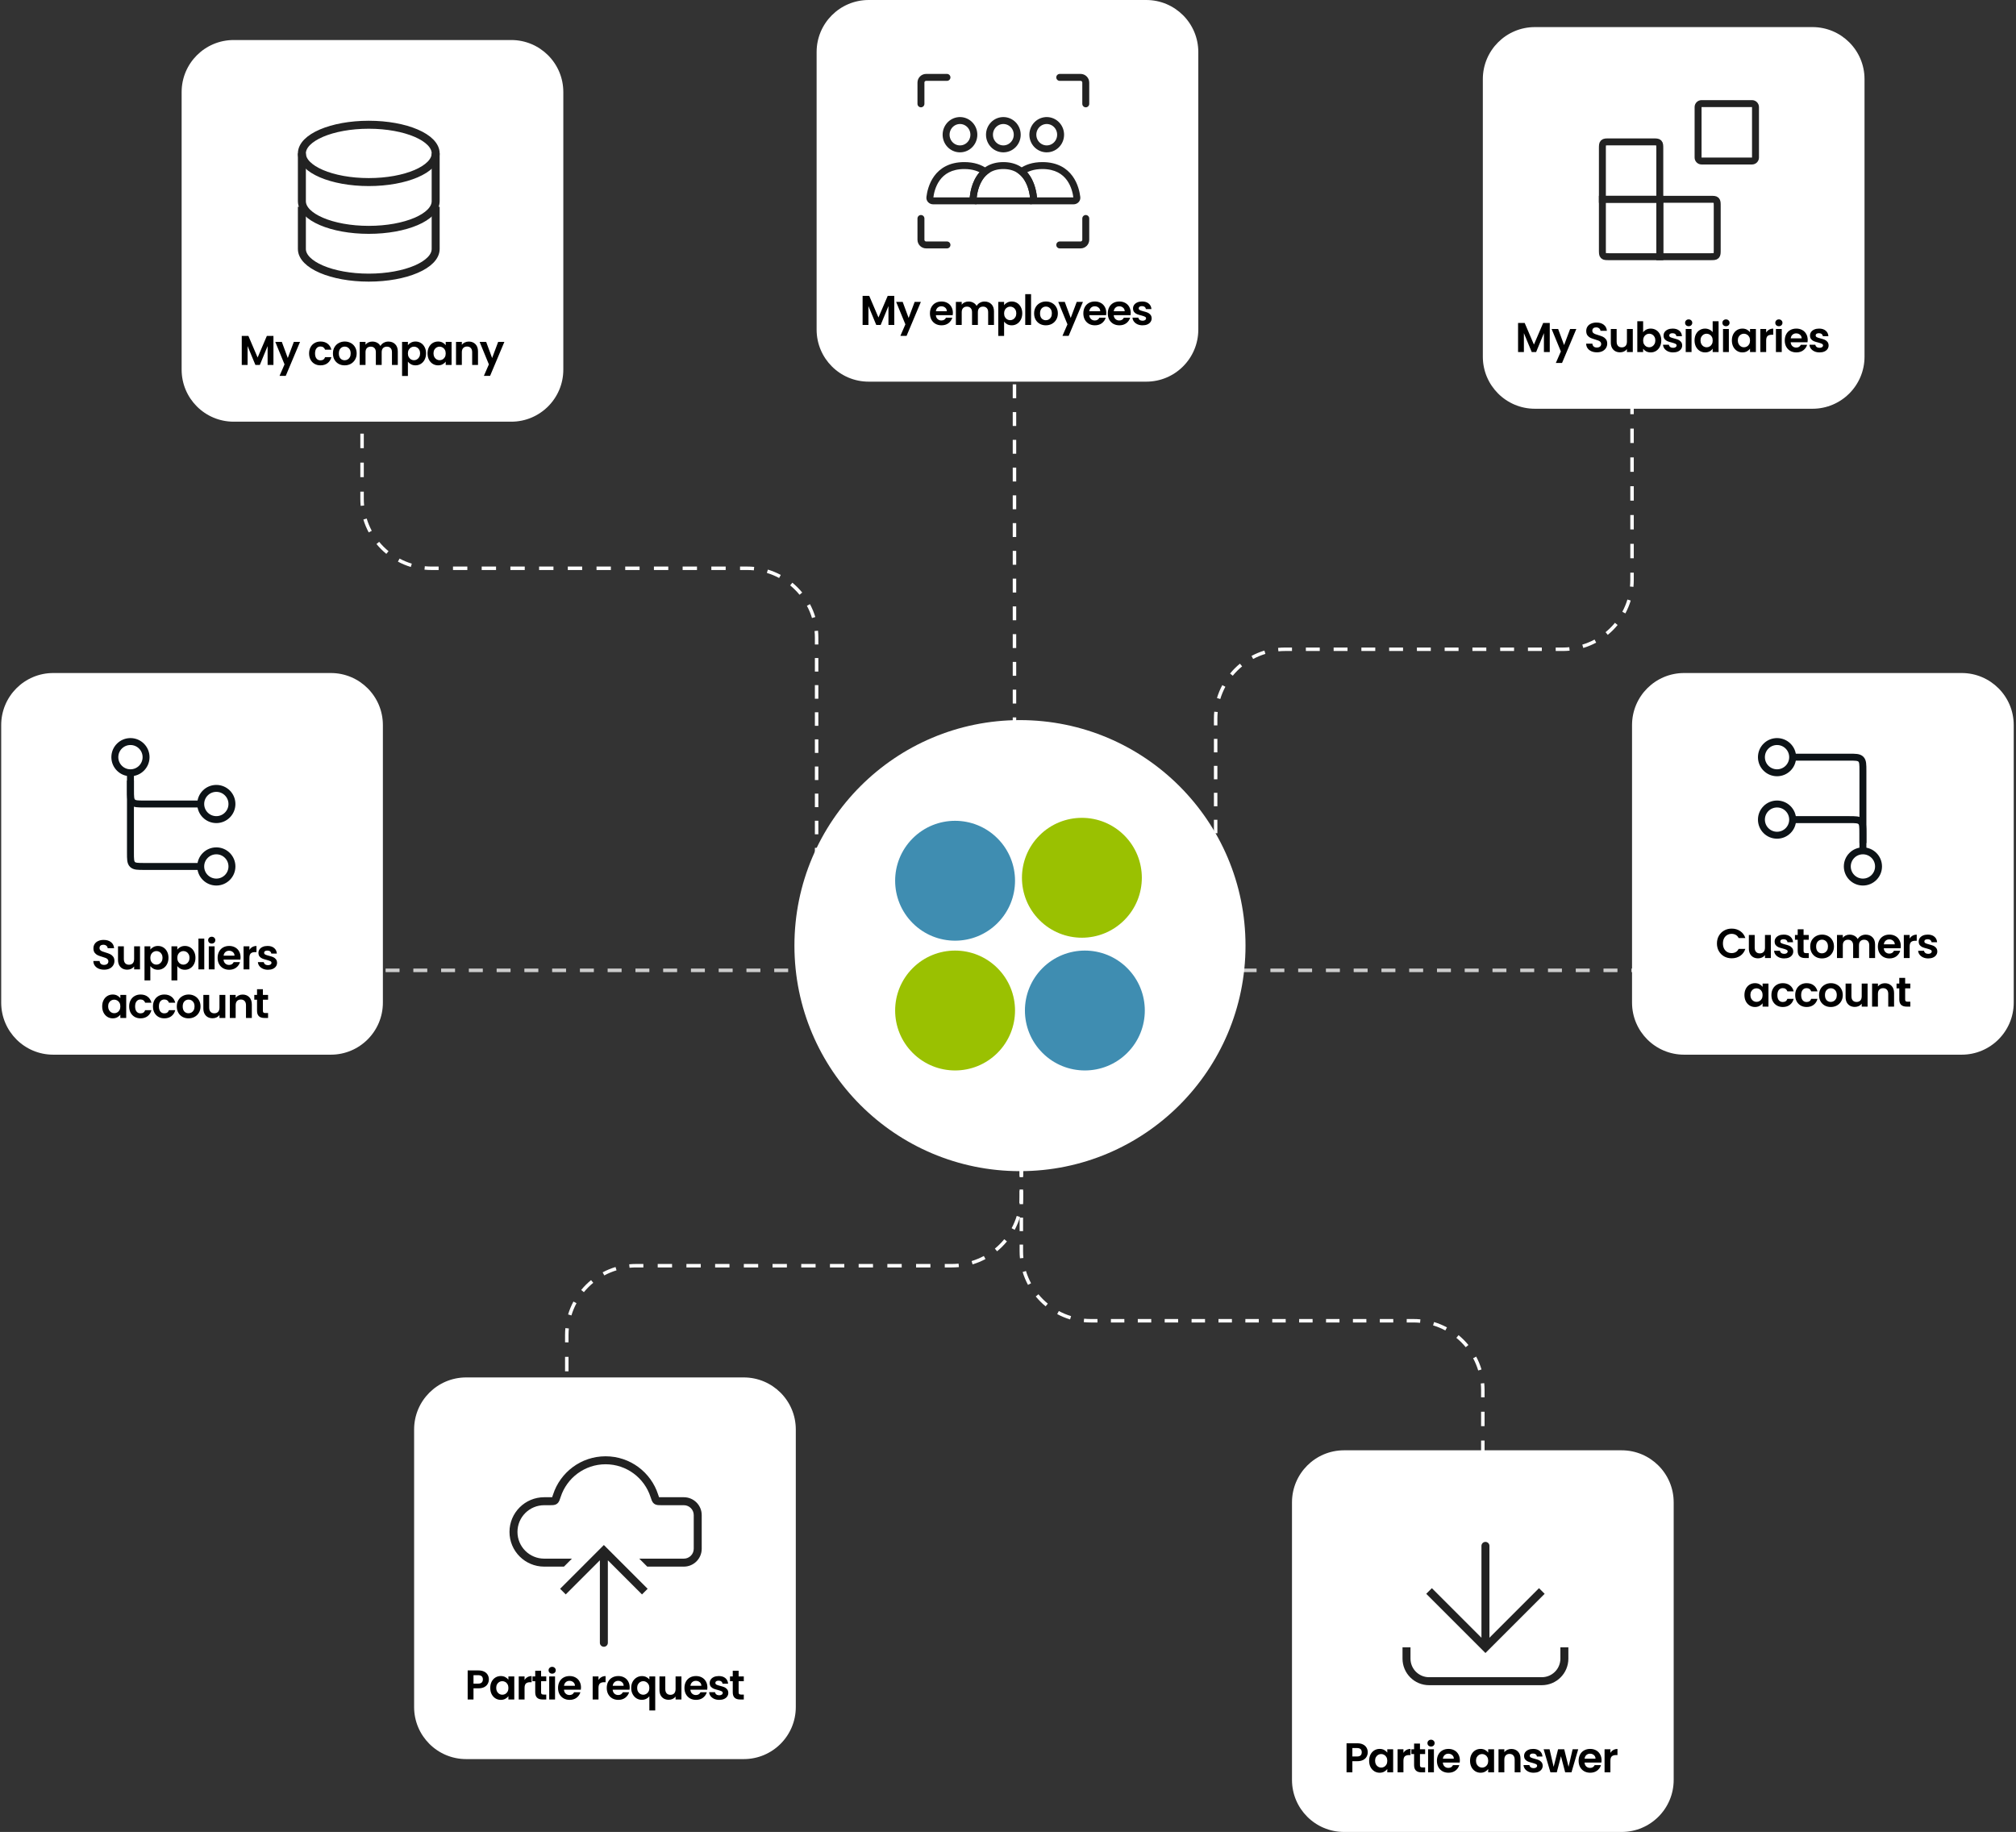 <svg width="581" height="528" viewBox="0 0 581 528" fill="none" xmlns="http://www.w3.org/2000/svg">
<rect x="0" y="0" width="581" height="528" fill="#333333" stroke="none"/>
<g clip-path="url(#clip0_105_5689)">
<path d="M470.845 92.38C470.845 92.104 470.621 91.88 470.345 91.88C470.069 91.88 469.845 92.104 469.845 92.38H470.845ZM350.845 300.38V298.437H349.845V300.38H350.845ZM350.845 294.552V290.667H349.845V294.552H350.845ZM350.845 286.781V282.896H349.845V286.781H350.845ZM350.845 279.01V275.125H349.845V279.01H350.845ZM350.845 271.239V267.354H349.845V271.239H350.845ZM350.845 263.468V259.583H349.845V263.468H350.845ZM350.845 255.698V251.812H349.845V255.698H350.845ZM350.845 247.927V244.041H349.845V247.927H350.845ZM350.845 240.156V236.27H349.845V240.156H350.845ZM350.845 232.385V228.499H349.845V232.385H350.845ZM350.845 224.614V220.729H349.845V224.614H350.845ZM350.845 216.843V212.958H349.845V216.843H350.845ZM350.845 209.072V207.13H349.845V209.072H350.845ZM350.845 207.13C350.845 206.484 350.876 205.846 350.937 205.217L349.942 205.12C349.878 205.781 349.845 206.452 349.845 207.13H350.845ZM351.68 201.467C352.053 200.234 352.545 199.053 353.144 197.936L352.262 197.464C351.633 198.638 351.115 199.88 350.722 201.177L351.68 201.467ZM355.27 194.759C356.081 193.772 356.987 192.866 357.974 192.055L357.339 191.282C356.302 192.135 355.35 193.087 354.498 194.124L355.27 194.759ZM361.151 189.928C362.268 189.33 363.449 188.838 364.682 188.464L364.392 187.507C363.095 187.9 361.853 188.418 360.679 189.047L361.151 189.928ZM368.432 187.722C369.061 187.661 369.699 187.63 370.345 187.63V186.63C369.667 186.63 368.996 186.662 368.335 186.727L368.432 187.722ZM370.345 187.63H372.345V186.63H370.345V187.63ZM376.345 187.63H380.345V186.63H376.345V187.63ZM384.345 187.63H388.345V186.63H384.345V187.63ZM392.345 187.63H396.345V186.63H392.345V187.63ZM400.345 187.63H404.345V186.63H400.345V187.63ZM408.345 187.63H412.345V186.63H408.345V187.63ZM416.345 187.63H420.345V186.63H416.345V187.63ZM424.345 187.63H428.345V186.63H424.345V187.63ZM432.345 187.63H436.345V186.63H432.345V187.63ZM440.345 187.63H444.345V186.63H440.345V187.63ZM448.345 187.63H450.345V186.63H448.345V187.63ZM450.345 187.63C451.023 187.63 451.693 187.597 452.354 187.532L452.257 186.537C451.628 186.598 450.99 186.63 450.345 186.63V187.63ZM456.297 186.752C457.594 186.359 458.836 185.841 460.01 185.212L459.538 184.331C458.422 184.929 457.24 185.421 456.007 185.795L456.297 186.752ZM463.35 182.977C464.387 182.124 465.34 181.172 466.192 180.135L465.419 179.5C464.608 180.487 463.702 181.393 462.715 182.204L463.35 182.977ZM468.427 176.795C469.056 175.621 469.574 174.379 469.967 173.082L469.01 172.792C468.636 174.025 468.144 175.207 467.546 176.323L468.427 176.795ZM470.747 169.139C470.812 168.478 470.845 167.807 470.845 167.13H469.845C469.845 167.775 469.813 168.413 469.752 169.042L470.747 169.139ZM470.845 167.13V165.053H469.845V167.13H470.845ZM470.845 160.9V156.748H469.845V160.9H470.845ZM470.845 152.595V148.442H469.845V152.595H470.845ZM470.845 144.289V140.137H469.845V144.289H470.845ZM470.845 135.984V131.831H469.845V135.984H470.845ZM470.845 127.678V123.526H469.845V127.678H470.845ZM470.845 119.373V115.22H469.845V119.373H470.845ZM470.845 111.067V106.915H469.845V111.067H470.845ZM470.845 102.762V98.609H469.845V102.762H470.845ZM470.845 94.457V92.38H469.845V94.457H470.845Z" fill="white"/>
<path d="M103.845 68.583C103.845 68.307 104.069 68.083 104.345 68.083C104.621 68.083 104.845 68.307 104.845 68.583H103.845ZM234.845 277.583V275.629H235.845V277.583H234.845ZM234.845 271.721V267.813H235.845V271.721H234.845ZM234.845 263.905V259.997H235.845V263.905H234.845ZM234.845 256.089V252.18H235.845V256.089H234.845ZM234.845 248.272V244.364H235.845V248.272H234.845ZM234.845 240.456V236.548H235.845V240.456H234.845ZM234.845 232.64V228.732H235.845V232.64H234.845ZM234.845 224.824V220.915H235.845V224.824H234.845ZM234.845 217.007V213.099H235.845V217.007H234.845ZM234.845 209.191V205.283H235.845V209.191H234.845ZM234.845 201.375V197.467H235.845V201.375H234.845ZM234.845 193.559V189.65H235.845V193.559H234.845ZM234.845 185.742V183.788H235.845V185.742H234.845ZM234.845 183.788C234.845 183.143 234.813 182.505 234.752 181.876L235.747 181.779C235.812 182.44 235.845 183.11 235.845 183.788H234.845ZM234.01 178.126C233.636 176.893 233.144 175.711 232.546 174.595L233.427 174.123C234.056 175.296 234.574 176.539 234.967 177.836L234.01 178.126ZM230.419 171.418C229.608 170.431 228.702 169.525 227.715 168.714L228.35 167.941C229.387 168.793 230.34 169.745 231.192 170.783L230.419 171.418ZM224.538 166.587C223.422 165.989 222.24 165.497 221.007 165.123L221.297 164.166C222.594 164.559 223.836 165.077 225.01 165.705L224.538 166.587ZM217.257 164.381C216.628 164.32 215.99 164.288 215.345 164.288V163.288C216.023 163.288 216.693 163.321 217.354 163.385L217.257 164.381ZM215.345 164.288H213.277V163.288H215.345V164.288ZM209.14 164.288H205.004V163.288H209.14V164.288ZM200.867 164.288H196.731V163.288H200.867V164.288ZM192.595 164.288H188.458V163.288H192.595V164.288ZM184.322 164.288H180.186V163.288H184.322V164.288ZM176.049 164.288H171.913V163.288H176.049V164.288ZM167.777 164.288H163.64V163.288H167.777V164.288ZM159.504 164.288H155.367V163.288H159.504V164.288ZM151.231 164.288H147.095V163.288H151.231V164.288ZM142.958 164.288H138.822V163.288H142.958V164.288ZM134.686 164.288H130.549V163.288H134.686V164.288ZM126.413 164.288H124.345V163.288H126.413V164.288ZM124.345 164.288C123.667 164.288 122.996 164.255 122.335 164.191L122.432 163.196C123.061 163.257 123.699 163.288 124.345 163.288V164.288ZM118.392 163.41C117.095 163.018 115.853 162.5 114.679 161.871L115.151 160.989C116.268 161.587 117.449 162.08 118.682 162.453L118.392 163.41ZM111.339 159.635C110.302 158.783 109.35 157.831 108.498 156.794L109.27 156.159C110.081 157.146 110.987 158.052 111.974 158.863L111.339 159.635ZM106.262 153.454C105.633 152.28 105.115 151.038 104.722 149.741L105.68 149.451C106.053 150.684 106.545 151.865 107.144 152.982L106.262 153.454ZM103.942 145.798C103.878 145.136 103.845 144.466 103.845 143.788H104.845C104.845 144.434 104.876 145.072 104.937 145.701L103.942 145.798ZM103.845 143.788V141.699H104.845V143.788H103.845ZM103.845 137.521V133.343H104.845V137.521H103.845ZM103.845 129.165V124.987H104.845V129.165H103.845ZM103.845 120.809V116.631H104.845V120.809H103.845ZM103.845 112.453V108.275H104.845V112.453H103.845ZM103.845 104.097V99.919H104.845V104.097H103.845ZM103.845 95.741V91.562H104.845V95.741H103.845ZM103.845 87.385V83.206H104.845V87.385H103.845ZM103.845 79.028V74.85H104.845V79.028H103.845ZM103.845 70.672V68.583H104.845V70.672H103.845Z" fill="white"/>
<path d="M292.366 94.772V263.93" stroke="white" stroke-dasharray="4 4"/>
<path d="M294.133 279.665H530.844" stroke="white" stroke-dasharray="4 4"/>
<path d="M294.133 279.665H530.844" stroke="black" stroke-opacity="0.2" stroke-dasharray="4 4"/>
<path d="M427.845 475.41C427.845 475.686 427.621 475.91 427.345 475.91C427.069 475.91 426.845 475.686 426.845 475.41H427.845ZM294.845 267.41V269.352H293.845V267.41H294.845ZM294.845 273.238V277.123H293.845V273.238H294.845ZM294.845 281.009V284.894H293.845V281.009H294.845ZM294.845 288.78V292.665H293.845V288.78H294.845ZM294.845 296.55V300.436H293.845V296.55H294.845ZM294.845 304.321V308.207H293.845V304.321H294.845ZM294.845 312.092V315.978H293.845V312.092H294.845ZM294.845 319.863V323.749H293.845V319.863H294.845ZM294.845 327.634V331.519H293.845V327.634H294.845ZM294.845 335.405V339.29H293.845V335.405H294.845ZM294.845 343.176V347.061H293.845V343.176H294.845ZM294.845 350.947V354.832H293.845V350.947H294.845ZM294.845 358.717V360.66H293.845V358.717H294.845ZM294.845 360.66C294.845 361.306 294.876 361.944 294.937 362.573L293.942 362.67C293.878 362.008 293.845 361.338 293.845 360.66H294.845ZM295.68 366.323C296.053 367.556 296.545 368.737 297.144 369.854L296.262 370.326C295.633 369.152 295.115 367.91 294.722 366.613L295.68 366.323ZM299.27 373.031C300.081 374.018 300.987 374.924 301.974 375.735L301.339 376.507C300.302 375.655 299.35 374.703 298.498 373.666L299.27 373.031ZM305.151 377.861C306.268 378.459 307.449 378.952 308.682 379.325L308.392 380.282C307.095 379.89 305.853 379.372 304.679 378.743L305.151 377.861ZM312.432 380.068C313.061 380.129 313.699 380.16 314.345 380.16V381.16C313.667 381.16 312.996 381.127 312.335 381.063L312.432 380.068ZM314.345 380.16H316.282V381.16H314.345V380.16ZM320.157 380.16H324.032V381.16H320.157V380.16ZM327.907 380.16H331.782V381.16H327.907V380.16ZM335.657 380.16H339.532V381.16H335.657V380.16ZM343.407 380.16H347.282V381.16H343.407V380.16ZM351.157 380.16H355.032V381.16H351.157V380.16ZM358.907 380.16H362.782V381.16H358.907V380.16ZM366.657 380.16H370.532V381.16H366.657V380.16ZM374.407 380.16H378.282V381.16H374.407V380.16ZM382.157 380.16H386.032V381.16H382.157V380.16ZM389.907 380.16H393.782V381.16H389.907V380.16ZM397.657 380.16H401.532V381.16H397.657V380.16ZM405.407 380.16H407.345V381.16H405.407V380.16ZM407.345 380.16C408.023 380.16 408.693 380.193 409.354 380.258L409.257 381.253C408.628 381.192 407.99 381.16 407.345 381.16V380.16ZM413.297 381.038C414.594 381.431 415.836 381.949 417.01 382.578L416.538 383.459C415.422 382.861 414.24 382.369 413.007 381.995L413.297 381.038ZM420.35 384.813C421.387 385.665 422.34 386.617 423.192 387.655L422.419 388.29C421.608 387.303 420.702 386.397 419.715 385.586L420.35 384.813ZM425.427 390.995C426.056 392.168 426.574 393.411 426.967 394.708L426.01 394.998C425.636 393.765 425.144 392.583 424.546 391.467L425.427 390.995ZM427.747 398.651C427.812 399.312 427.845 399.982 427.845 400.66H426.845C426.845 400.015 426.813 399.377 426.752 398.748L427.747 398.651ZM427.845 400.66V402.737H426.845V400.66H427.845ZM427.845 406.889V411.042H426.845V406.889H427.845ZM427.845 415.195V419.348H426.845V415.195H427.845ZM427.845 423.5V427.653H426.845V423.5H427.845ZM427.845 431.806V435.959H426.845V431.806H427.845ZM427.845 440.111V444.264H426.845V440.111H427.845ZM427.845 448.417V452.57H426.845V448.417H427.845ZM427.845 456.722V460.875H426.845V456.722H427.845ZM427.845 465.028V469.181H426.845V465.028H427.845ZM427.845 473.333V475.41H426.845V473.333H427.845Z" fill="white"/>
<path d="M162.845 460C162.845 460.276 163.069 460.5 163.345 460.5C163.621 460.5 163.845 460.276 163.845 460H162.845ZM293.845 251V252.954H294.845V251H293.845ZM293.845 256.862V260.77H294.845V256.862H293.845ZM293.845 264.678V268.586H294.845V264.678H293.845ZM293.845 272.494V276.403H294.845V272.494H293.845ZM293.845 280.311V284.219H294.845V280.311H293.845ZM293.845 288.127V292.035H294.845V288.127H293.845ZM293.845 295.943V299.851H294.845V295.943H293.845ZM293.845 303.759V307.668H294.845V303.759H293.845ZM293.845 311.576V315.484H294.845V311.576H293.845ZM293.845 319.392V323.3H294.845V319.392H293.845ZM293.845 327.208V331.116H294.845V327.208H293.845ZM293.845 335.024V338.933H294.845V335.024H293.845ZM293.845 342.841V344.795H294.845V342.841H293.845ZM293.845 344.795C293.845 345.44 293.813 346.078 293.752 346.707L294.747 346.804C294.812 346.143 294.845 345.473 294.845 344.795H293.845ZM293.01 350.458C292.636 351.69 292.144 352.872 291.546 353.988L292.427 354.461C293.056 353.287 293.574 352.044 293.967 350.747L293.01 350.458ZM289.419 357.165C288.608 358.152 287.702 359.058 286.715 359.869L287.35 360.642C288.387 359.79 289.34 358.838 290.192 357.8L289.419 357.165ZM283.538 361.996C282.422 362.594 281.24 363.086 280.007 363.46L280.297 364.417C281.594 364.024 282.836 363.506 284.01 362.878L283.538 361.996ZM276.257 364.202C275.628 364.263 274.99 364.295 274.345 364.295V365.295C275.023 365.295 275.693 365.262 276.354 365.198L276.257 364.202ZM274.345 364.295H272.277V365.295H274.345V364.295ZM268.14 364.295H264.004V365.295H268.14V364.295ZM259.867 364.295H255.731V365.295H259.867V364.295ZM251.595 364.295H247.458V365.295H251.595V364.295ZM243.322 364.295H239.186V365.295H243.322V364.295ZM235.049 364.295H230.913V365.295H235.049V364.295ZM226.777 364.295H222.64V365.295H226.777V364.295ZM218.504 364.295H214.367V365.295H218.504V364.295ZM210.231 364.295H206.095V365.295H210.231V364.295ZM201.958 364.295H197.822V365.295H201.958V364.295ZM193.686 364.295H189.549V365.295H193.686V364.295ZM185.413 364.295H183.345V365.295H185.413V364.295ZM183.345 364.295C182.667 364.295 181.996 364.328 181.335 364.392L181.432 365.387C182.061 365.326 182.699 365.295 183.345 365.295V364.295ZM177.392 365.173C176.095 365.565 174.853 366.083 173.679 366.712L174.151 367.594C175.268 366.996 176.449 366.503 177.682 366.13L177.392 365.173ZM170.339 368.948C169.302 369.8 168.35 370.752 167.498 371.789L168.27 372.424C169.081 371.437 169.987 370.531 170.974 369.72L170.339 368.948ZM165.262 375.129C164.633 376.303 164.115 377.545 163.722 378.842L164.68 379.132C165.053 377.899 165.545 376.718 166.144 375.601L165.262 375.129ZM162.942 382.785C162.878 383.447 162.845 384.117 162.845 384.795H163.845C163.845 384.149 163.876 383.511 163.937 382.882L162.942 382.785ZM162.845 384.795V386.884H163.845V384.795H162.845ZM162.845 391.062V395.24H163.845V391.062H162.845ZM162.845 399.418V403.596H163.845V399.418H162.845ZM162.845 407.774V411.952H163.845V407.774H162.845ZM162.845 416.13V420.308H163.845V416.13H162.845ZM162.845 424.486V428.664H163.845V424.486H162.845ZM162.845 432.842V437.02H163.845V432.842H162.845ZM162.845 441.199V445.377H163.845V441.199H162.845ZM162.845 449.555V453.733H163.845V449.555H162.845ZM162.845 457.911V460H163.845V457.911H162.845Z" fill="white"/>
<path d="M7.133 279.665H243.844" stroke="white" stroke-dasharray="4 4"/>
<path d="M7.133 279.665H243.844" stroke="black" stroke-opacity="0.2" stroke-dasharray="4 4"/>
<path d="M214.345 397H134.345C126.061 397 119.345 403.716 119.345 412V492C119.345 500.284 126.061 507 134.345 507H214.345C222.629 507 229.345 500.284 229.345 492V412C229.345 403.716 222.629 397 214.345 397Z" fill="white"/>
<path fill-rule="evenodd" clip-rule="evenodd" d="M174.531 419.726C167.452 419.726 161.456 424.351 159.395 430.742C159.271 431.127 159.196 431.356 159.131 431.515C158.988 431.525 158.784 431.526 158.441 431.526H156.831C151.308 431.526 146.831 436.003 146.831 441.526C146.831 447.049 151.308 451.526 156.831 451.526H162.531L164.831 449.226H156.831C152.578 449.226 149.131 445.778 149.131 441.526C149.131 437.273 152.578 433.826 156.831 433.826H158.441H158.488C158.826 433.826 159.164 433.826 159.449 433.795C159.768 433.761 160.156 433.677 160.517 433.414C160.894 433.139 161.094 432.77 161.222 432.476C161.342 432.199 161.454 431.853 161.57 431.492L161.584 431.447C163.348 425.979 168.479 422.026 174.531 422.026C180.583 422.026 185.714 425.979 187.477 431.447L187.492 431.492C187.608 431.853 187.72 432.199 187.84 432.476C187.968 432.77 188.168 433.139 188.544 433.414C188.906 433.677 189.294 433.761 189.612 433.795C189.897 433.826 190.236 433.826 190.574 433.826H190.621H197.081C198.655 433.826 199.931 435.102 199.931 436.676V446.376C199.931 447.95 198.655 449.226 197.081 449.226H184.231L186.531 451.526H197.081C199.925 451.526 202.231 449.22 202.231 446.376V436.676C202.231 433.831 199.925 431.526 197.081 431.526H190.621C190.278 431.526 190.074 431.525 189.931 431.515C189.866 431.356 189.791 431.127 189.666 430.742C187.606 424.351 181.61 419.726 174.531 419.726Z" fill="#222222"/>
<path d="M174.031 446.926L173.218 446.113L174.031 445.299L174.844 446.113L174.031 446.926ZM175.181 473.476C175.181 474.111 174.666 474.626 174.031 474.626C173.396 474.626 172.881 474.111 172.881 473.476H175.181ZM161.418 457.913L173.218 446.113L174.844 447.739L163.044 459.539L161.418 457.913ZM174.844 446.113L186.644 457.913L185.018 459.539L173.218 447.739L174.844 446.113ZM175.181 446.926V473.476H172.881V446.926H175.181Z" fill="#222222"/>
<path d="M140.888 484.037C140.888 484.485 140.78 484.905 140.564 485.297C140.356 485.689 140.024 486.005 139.568 486.245C139.12 486.485 138.552 486.605 137.864 486.605H136.46V489.821H134.78V481.445H137.864C138.512 481.445 139.064 481.557 139.52 481.781C139.976 482.005 140.316 482.313 140.54 482.705C140.772 483.097 140.888 483.541 140.888 484.037ZM137.792 485.249C138.256 485.249 138.6 485.145 138.824 484.937C139.048 484.721 139.16 484.421 139.16 484.037C139.16 483.221 138.704 482.813 137.792 482.813H136.46V485.249H137.792ZM141.289 486.473C141.289 485.801 141.421 485.205 141.685 484.685C141.957 484.165 142.321 483.765 142.777 483.485C143.241 483.205 143.757 483.065 144.325 483.065C144.821 483.065 145.253 483.165 145.621 483.365C145.997 483.565 146.297 483.817 146.521 484.121V483.173H148.213V489.821H146.521V488.849C146.305 489.161 146.005 489.421 145.621 489.629C145.245 489.829 144.809 489.929 144.313 489.929C143.753 489.929 143.241 489.785 142.777 489.497C142.321 489.209 141.957 488.805 141.685 488.285C141.421 487.757 141.289 487.153 141.289 486.473ZM146.521 486.497C146.521 486.089 146.441 485.741 146.281 485.453C146.121 485.157 145.905 484.933 145.633 484.781C145.361 484.621 145.069 484.541 144.757 484.541C144.445 484.541 144.157 484.617 143.893 484.769C143.629 484.921 143.413 485.145 143.245 485.441C143.085 485.729 143.005 486.073 143.005 486.473C143.005 486.873 143.085 487.225 143.245 487.529C143.413 487.825 143.629 488.053 143.893 488.213C144.165 488.373 144.453 488.453 144.757 488.453C145.069 488.453 145.361 488.377 145.633 488.225C145.905 488.065 146.121 487.841 146.281 487.553C146.441 487.257 146.521 486.905 146.521 486.497ZM151.174 484.205C151.39 483.853 151.67 483.577 152.014 483.377C152.366 483.177 152.766 483.077 153.214 483.077V484.841H152.77C152.242 484.841 151.842 484.965 151.57 485.213C151.306 485.461 151.174 485.893 151.174 486.509V489.821H149.494V483.173H151.174V484.205ZM155.941 484.553V487.769C155.941 487.993 155.993 488.157 156.097 488.261C156.209 488.357 156.393 488.405 156.649 488.405H157.429V489.821H156.373C154.957 489.821 154.249 489.133 154.249 487.757V484.553H153.457V483.173H154.249V481.529H155.941V483.173H157.429V484.553H155.941ZM159.13 482.381C158.834 482.381 158.586 482.289 158.386 482.105C158.194 481.913 158.098 481.677 158.098 481.397C158.098 481.117 158.194 480.885 158.386 480.701C158.586 480.509 158.834 480.413 159.13 480.413C159.426 480.413 159.67 480.509 159.862 480.701C160.062 480.885 160.162 481.117 160.162 481.397C160.162 481.677 160.062 481.913 159.862 482.105C159.67 482.289 159.426 482.381 159.13 482.381ZM159.958 483.173V489.821H158.278V483.173H159.958ZM167.438 486.353C167.438 486.593 167.422 486.809 167.39 487.001H162.53C162.57 487.481 162.738 487.857 163.034 488.129C163.33 488.401 163.694 488.537 164.126 488.537C164.75 488.537 165.194 488.269 165.458 487.733H167.27C167.078 488.373 166.71 488.901 166.166 489.317C165.622 489.725 164.954 489.929 164.162 489.929C163.522 489.929 162.946 489.789 162.434 489.509C161.93 489.221 161.534 488.817 161.246 488.297C160.966 487.777 160.826 487.177 160.826 486.497C160.826 485.809 160.966 485.205 161.246 484.685C161.526 484.165 161.918 483.765 162.422 483.485C162.926 483.205 163.506 483.065 164.162 483.065C164.794 483.065 165.358 483.201 165.854 483.473C166.358 483.745 166.746 484.133 167.018 484.637C167.298 485.133 167.438 485.705 167.438 486.353ZM165.698 485.873C165.69 485.441 165.534 485.097 165.23 484.841C164.926 484.577 164.554 484.445 164.114 484.445C163.698 484.445 163.346 484.573 163.058 484.829C162.778 485.077 162.606 485.425 162.542 485.873H165.698ZM172.483 484.205C172.699 483.853 172.979 483.577 173.323 483.377C173.675 483.177 174.075 483.077 174.523 483.077V484.841H174.079C173.551 484.841 173.151 484.965 172.879 485.213C172.615 485.461 172.483 485.893 172.483 486.509V489.821H170.803V483.173H172.483V484.205ZM181.475 486.353C181.475 486.593 181.459 486.809 181.427 487.001H176.567C176.607 487.481 176.775 487.857 177.071 488.129C177.367 488.401 177.731 488.537 178.163 488.537C178.787 488.537 179.231 488.269 179.495 487.733H181.307C181.115 488.373 180.747 488.901 180.203 489.317C179.659 489.725 178.991 489.929 178.199 489.929C177.559 489.929 176.983 489.789 176.471 489.509C175.967 489.221 175.571 488.817 175.283 488.297C175.003 487.777 174.863 487.177 174.863 486.497C174.863 485.809 175.003 485.205 175.283 484.685C175.563 484.165 175.955 483.765 176.459 483.485C176.963 483.205 177.543 483.065 178.199 483.065C178.831 483.065 179.395 483.201 179.891 483.473C180.395 483.745 180.783 484.133 181.055 484.637C181.335 485.133 181.475 485.705 181.475 486.353ZM179.735 485.873C179.727 485.441 179.571 485.097 179.267 484.841C178.963 484.577 178.591 484.445 178.151 484.445C177.735 484.445 177.383 484.573 177.095 484.829C176.815 485.077 176.643 485.425 176.579 485.873H179.735ZM181.909 486.485C181.909 485.821 182.045 485.233 182.317 484.721C182.597 484.201 182.973 483.797 183.445 483.509C183.917 483.221 184.437 483.077 185.005 483.077C185.477 483.077 185.893 483.169 186.253 483.353C186.621 483.529 186.917 483.757 187.141 484.037V483.173H188.833V492.989H187.141V488.909C186.917 489.197 186.617 489.437 186.241 489.629C185.865 489.821 185.441 489.917 184.969 489.917C184.409 489.917 183.893 489.773 183.421 489.485C182.957 489.189 182.589 488.781 182.317 488.261C182.045 487.741 181.909 487.149 181.909 486.485ZM187.141 486.497C187.141 486.089 187.057 485.737 186.889 485.441C186.721 485.145 186.501 484.921 186.229 484.769C185.965 484.617 185.681 484.541 185.377 484.541C185.081 484.541 184.797 484.617 184.525 484.769C184.261 484.921 184.045 485.145 183.877 485.441C183.709 485.729 183.625 486.077 183.625 486.485C183.625 486.893 183.709 487.249 183.877 487.553C184.045 487.849 184.261 488.073 184.525 488.225C184.797 488.377 185.081 488.453 185.377 488.453C185.681 488.453 185.965 488.377 186.229 488.225C186.501 488.073 186.721 487.849 186.889 487.553C187.057 487.257 187.141 486.905 187.141 486.497ZM196.39 483.173V489.821H194.698V488.981C194.482 489.269 194.198 489.497 193.846 489.665C193.502 489.825 193.126 489.905 192.718 489.905C192.198 489.905 191.738 489.797 191.338 489.581C190.938 489.357 190.622 489.033 190.39 488.609C190.166 488.177 190.054 487.665 190.054 487.073V483.173H191.734V486.833C191.734 487.361 191.866 487.769 192.13 488.057C192.394 488.337 192.754 488.477 193.21 488.477C193.674 488.477 194.038 488.337 194.302 488.057C194.566 487.769 194.698 487.361 194.698 486.833V483.173H196.39ZM203.867 486.353C203.867 486.593 203.851 486.809 203.819 487.001H198.959C198.999 487.481 199.167 487.857 199.463 488.129C199.759 488.401 200.123 488.537 200.555 488.537C201.179 488.537 201.623 488.269 201.887 487.733H203.699C203.507 488.373 203.139 488.901 202.595 489.317C202.051 489.725 201.383 489.929 200.591 489.929C199.951 489.929 199.375 489.789 198.863 489.509C198.359 489.221 197.963 488.817 197.675 488.297C197.395 487.777 197.255 487.177 197.255 486.497C197.255 485.809 197.395 485.205 197.675 484.685C197.955 484.165 198.347 483.765 198.851 483.485C199.355 483.205 199.935 483.065 200.591 483.065C201.223 483.065 201.787 483.201 202.283 483.473C202.787 483.745 203.175 484.133 203.447 484.637C203.727 485.133 203.867 485.705 203.867 486.353ZM202.127 485.873C202.119 485.441 201.963 485.097 201.659 484.841C201.355 484.577 200.983 484.445 200.543 484.445C200.127 484.445 199.775 484.573 199.487 484.829C199.207 485.077 199.035 485.425 198.971 485.873H202.127ZM207.278 489.929C206.734 489.929 206.246 489.833 205.814 489.641C205.382 489.441 205.038 489.173 204.782 488.837C204.534 488.501 204.398 488.129 204.374 487.721H206.066C206.098 487.977 206.222 488.189 206.438 488.357C206.662 488.525 206.938 488.609 207.266 488.609C207.586 488.609 207.834 488.545 208.01 488.417C208.194 488.289 208.286 488.125 208.286 487.925C208.286 487.709 208.174 487.549 207.95 487.445C207.734 487.333 207.386 487.213 206.906 487.085C206.41 486.965 206.002 486.841 205.682 486.713C205.37 486.585 205.098 486.389 204.866 486.125C204.642 485.861 204.53 485.505 204.53 485.057C204.53 484.689 204.634 484.353 204.842 484.049C205.058 483.745 205.362 483.505 205.754 483.329C206.154 483.153 206.622 483.065 207.158 483.065C207.95 483.065 208.582 483.265 209.054 483.665C209.526 484.057 209.786 484.589 209.834 485.261H208.226C208.202 484.997 208.09 484.789 207.89 484.637C207.698 484.477 207.438 484.397 207.11 484.397C206.806 484.397 206.57 484.453 206.402 484.565C206.242 484.677 206.162 484.833 206.162 485.033C206.162 485.257 206.274 485.429 206.498 485.549C206.722 485.661 207.07 485.777 207.542 485.897C208.022 486.017 208.418 486.141 208.73 486.269C209.042 486.397 209.31 486.597 209.534 486.869C209.766 487.133 209.886 487.485 209.894 487.925C209.894 488.309 209.786 488.653 209.57 488.957C209.362 489.261 209.058 489.501 208.658 489.677C208.266 489.845 207.806 489.929 207.278 489.929ZM212.869 484.553V487.769C212.869 487.993 212.921 488.157 213.025 488.261C213.137 488.357 213.321 488.405 213.577 488.405H214.357V489.821H213.301C211.885 489.821 211.177 489.133 211.177 487.757V484.553H210.385V483.173H211.177V481.529H212.869V483.173H214.357V484.553H212.869Z" fill="black"/>
<path d="M467.345 418H387.345C379.061 418 372.345 424.716 372.345 433V513C372.345 521.284 379.061 528 387.345 528H467.345C475.629 528 482.345 521.284 482.345 513V433C482.345 424.716 475.629 418 467.345 418Z" fill="white"/>
<path d="M428.096 474.799L427.282 475.612L428.096 476.425L428.909 475.612L428.096 474.799ZM429.246 445.55C429.246 444.915 428.731 444.4 428.096 444.4C427.46 444.4 426.946 444.915 426.946 445.55H429.246ZM411.033 459.363L427.282 475.612L428.909 473.986L412.659 457.737L411.033 459.363ZM428.909 475.612L445.158 459.363L443.532 457.737L427.282 473.986L428.909 475.612ZM429.246 474.799V445.55H426.946V474.799H429.246Z" fill="#222222"/>
<path d="M405.347 474.799V478.049C405.347 481.639 408.257 484.549 411.846 484.549H444.345C447.935 484.549 450.845 481.639 450.845 478.049V474.799" stroke="#222222" stroke-width="2.3"/>
<path d="M394.175 505.037C394.175 505.485 394.067 505.905 393.851 506.297C393.643 506.689 393.311 507.005 392.855 507.245C392.407 507.485 391.839 507.605 391.151 507.605H389.747V510.821H388.067V502.445H391.151C391.799 502.445 392.351 502.557 392.807 502.781C393.263 503.005 393.603 503.313 393.827 503.705C394.059 504.097 394.175 504.541 394.175 505.037ZM391.079 506.249C391.543 506.249 391.887 506.145 392.111 505.937C392.335 505.721 392.447 505.421 392.447 505.037C392.447 504.221 391.991 503.813 391.079 503.813H389.747V506.249H391.079ZM394.576 507.473C394.576 506.801 394.708 506.205 394.972 505.685C395.244 505.165 395.608 504.765 396.064 504.485C396.528 504.205 397.044 504.065 397.612 504.065C398.108 504.065 398.54 504.165 398.908 504.365C399.284 504.565 399.584 504.817 399.808 505.121V504.173H401.5V510.821H399.808V509.849C399.592 510.161 399.292 510.421 398.908 510.629C398.532 510.829 398.096 510.929 397.6 510.929C397.04 510.929 396.528 510.785 396.064 510.497C395.608 510.209 395.244 509.805 394.972 509.285C394.708 508.757 394.576 508.153 394.576 507.473ZM399.808 507.497C399.808 507.089 399.728 506.741 399.568 506.453C399.408 506.157 399.192 505.933 398.92 505.781C398.648 505.621 398.356 505.541 398.044 505.541C397.732 505.541 397.444 505.617 397.18 505.769C396.916 505.921 396.7 506.145 396.532 506.441C396.372 506.729 396.292 507.073 396.292 507.473C396.292 507.873 396.372 508.225 396.532 508.529C396.7 508.825 396.916 509.053 397.18 509.213C397.452 509.373 397.74 509.453 398.044 509.453C398.356 509.453 398.648 509.377 398.92 509.225C399.192 509.065 399.408 508.841 399.568 508.553C399.728 508.257 399.808 507.905 399.808 507.497ZM404.461 505.205C404.677 504.853 404.957 504.577 405.301 504.377C405.653 504.177 406.053 504.077 406.501 504.077V505.841H406.057C405.529 505.841 405.129 505.965 404.857 506.213C404.593 506.461 404.461 506.893 404.461 507.509V510.821H402.781V504.173H404.461V505.205ZM409.228 505.553V508.769C409.228 508.993 409.28 509.157 409.384 509.261C409.496 509.357 409.68 509.405 409.936 509.405H410.716V510.821H409.66C408.244 510.821 407.536 510.133 407.536 508.757V505.553H406.744V504.173H407.536V502.529H409.228V504.173H410.716V505.553H409.228ZM412.417 503.381C412.121 503.381 411.873 503.289 411.673 503.105C411.481 502.913 411.385 502.677 411.385 502.397C411.385 502.117 411.481 501.885 411.673 501.701C411.873 501.509 412.121 501.413 412.417 501.413C412.713 501.413 412.957 501.509 413.149 501.701C413.349 501.885 413.449 502.117 413.449 502.397C413.449 502.677 413.349 502.913 413.149 503.105C412.957 503.289 412.713 503.381 412.417 503.381ZM413.245 504.173V510.821H411.565V504.173H413.245ZM420.724 507.353C420.724 507.593 420.708 507.809 420.676 508.001H415.816C415.856 508.481 416.024 508.857 416.32 509.129C416.616 509.401 416.98 509.537 417.412 509.537C418.036 509.537 418.48 509.269 418.744 508.733H420.556C420.364 509.373 419.996 509.901 419.452 510.317C418.908 510.725 418.24 510.929 417.448 510.929C416.808 510.929 416.232 510.789 415.72 510.509C415.216 510.221 414.82 509.817 414.532 509.297C414.252 508.777 414.112 508.177 414.112 507.497C414.112 506.809 414.252 506.205 414.532 505.685C414.812 505.165 415.204 504.765 415.708 504.485C416.212 504.205 416.792 504.065 417.448 504.065C418.08 504.065 418.644 504.201 419.14 504.473C419.644 504.745 420.032 505.133 420.304 505.637C420.584 506.133 420.724 506.705 420.724 507.353ZM418.984 506.873C418.976 506.441 418.82 506.097 418.516 505.841C418.212 505.577 417.84 505.445 417.4 505.445C416.984 505.445 416.632 505.573 416.344 505.829C416.064 506.077 415.892 506.425 415.828 506.873H418.984ZM423.658 507.473C423.658 506.801 423.79 506.205 424.054 505.685C424.326 505.165 424.69 504.765 425.146 504.485C425.61 504.205 426.126 504.065 426.694 504.065C427.19 504.065 427.622 504.165 427.99 504.365C428.366 504.565 428.666 504.817 428.89 505.121V504.173H430.582V510.821H428.89V509.849C428.674 510.161 428.374 510.421 427.99 510.629C427.614 510.829 427.178 510.929 426.682 510.929C426.122 510.929 425.61 510.785 425.146 510.497C424.69 510.209 424.326 509.805 424.054 509.285C423.79 508.757 423.658 508.153 423.658 507.473ZM428.89 507.497C428.89 507.089 428.81 506.741 428.65 506.453C428.49 506.157 428.274 505.933 428.002 505.781C427.73 505.621 427.438 505.541 427.126 505.541C426.814 505.541 426.526 505.617 426.262 505.769C425.998 505.921 425.782 506.145 425.614 506.441C425.454 506.729 425.374 507.073 425.374 507.473C425.374 507.873 425.454 508.225 425.614 508.529C425.782 508.825 425.998 509.053 426.262 509.213C426.534 509.373 426.822 509.453 427.126 509.453C427.438 509.453 427.73 509.377 428.002 509.225C428.274 509.065 428.49 508.841 428.65 508.553C428.81 508.257 428.89 507.905 428.89 507.497ZM435.547 504.077C436.339 504.077 436.979 504.329 437.467 504.833C437.955 505.329 438.199 506.025 438.199 506.921V510.821H436.519V507.149C436.519 506.621 436.387 506.217 436.123 505.937C435.859 505.649 435.499 505.505 435.043 505.505C434.579 505.505 434.211 505.649 433.939 505.937C433.675 506.217 433.543 506.621 433.543 507.149V510.821H431.863V504.173H433.543V505.001C433.767 504.713 434.051 504.489 434.395 504.329C434.747 504.161 435.131 504.077 435.547 504.077ZM441.98 510.929C441.436 510.929 440.948 510.833 440.516 510.641C440.084 510.441 439.74 510.173 439.484 509.837C439.236 509.501 439.1 509.129 439.076 508.721H440.768C440.8 508.977 440.924 509.189 441.14 509.357C441.364 509.525 441.64 509.609 441.968 509.609C442.288 509.609 442.536 509.545 442.712 509.417C442.896 509.289 442.988 509.125 442.988 508.925C442.988 508.709 442.876 508.549 442.652 508.445C442.436 508.333 442.088 508.213 441.608 508.085C441.112 507.965 440.704 507.841 440.384 507.713C440.072 507.585 439.8 507.389 439.568 507.125C439.344 506.861 439.232 506.505 439.232 506.057C439.232 505.689 439.336 505.353 439.544 505.049C439.76 504.745 440.064 504.505 440.456 504.329C440.856 504.153 441.324 504.065 441.86 504.065C442.652 504.065 443.284 504.265 443.756 504.665C444.228 505.057 444.488 505.589 444.536 506.261H442.928C442.904 505.997 442.792 505.789 442.592 505.637C442.4 505.477 442.14 505.397 441.812 505.397C441.508 505.397 441.272 505.453 441.104 505.565C440.944 505.677 440.864 505.833 440.864 506.033C440.864 506.257 440.976 506.429 441.2 506.549C441.424 506.661 441.772 506.777 442.244 506.897C442.724 507.017 443.12 507.141 443.432 507.269C443.744 507.397 444.012 507.597 444.236 507.869C444.468 508.133 444.588 508.485 444.596 508.925C444.596 509.309 444.488 509.653 444.272 509.957C444.064 510.261 443.76 510.501 443.36 510.677C442.968 510.845 442.508 510.929 441.98 510.929ZM454.832 504.173L452.888 510.821H451.076L449.864 506.177L448.652 510.821H446.828L444.872 504.173H446.576L447.752 509.237L449.024 504.173H450.8L452.048 509.225L453.224 504.173H454.832ZM461.561 507.353C461.561 507.593 461.545 507.809 461.513 508.001H456.653C456.693 508.481 456.861 508.857 457.157 509.129C457.453 509.401 457.817 509.537 458.249 509.537C458.873 509.537 459.317 509.269 459.581 508.733H461.393C461.201 509.373 460.833 509.901 460.289 510.317C459.745 510.725 459.077 510.929 458.285 510.929C457.645 510.929 457.069 510.789 456.557 510.509C456.053 510.221 455.657 509.817 455.369 509.297C455.089 508.777 454.949 508.177 454.949 507.497C454.949 506.809 455.089 506.205 455.369 505.685C455.649 505.165 456.041 504.765 456.545 504.485C457.049 504.205 457.629 504.065 458.285 504.065C458.917 504.065 459.481 504.201 459.977 504.473C460.481 504.745 460.869 505.133 461.141 505.637C461.421 506.133 461.561 506.705 461.561 507.353ZM459.821 506.873C459.813 506.441 459.657 506.097 459.353 505.841C459.049 505.577 458.677 505.445 458.237 505.445C457.821 505.445 457.469 505.573 457.181 505.829C456.901 506.077 456.729 506.425 456.665 506.873H459.821ZM464.107 505.205C464.323 504.853 464.603 504.577 464.947 504.377C465.299 504.177 465.699 504.077 466.147 504.077V505.841H465.703C465.175 505.841 464.775 505.965 464.503 506.213C464.239 506.461 464.107 506.893 464.107 507.509V510.821H462.427V504.173H464.107V505.205Z" fill="black"/>
<path d="M147.345 11.536H67.345C59.06 11.536 52.345 18.252 52.345 26.536V106.536C52.345 114.82 59.06 121.536 67.345 121.536H147.345C155.629 121.536 162.345 114.82 162.345 106.536V26.536C162.345 18.252 155.629 11.536 147.345 11.536Z" fill="white"/>
<path d="M106.278 52.477C116.925 52.477 125.556 48.778 125.556 44.215C125.556 39.652 116.925 35.953 106.278 35.953C95.631 35.953 86.999 39.652 86.999 44.215C86.999 48.778 95.631 52.477 106.278 52.477Z" stroke="#222222" stroke-width="2.3"/>
<path d="M87 60.74C87 60.74 87 67.193 87 71.756C87 76.319 95.631 80.018 106.278 80.018C116.925 80.018 125.557 76.319 125.557 71.756C125.557 69.478 125.557 60.74 125.557 60.74" stroke="#222222" stroke-width="2.3" stroke-linecap="square"/>
<path d="M87 44.215C87 44.215 87 53.422 87 57.986C87 62.549 95.631 66.248 106.278 66.248C116.925 66.248 125.557 62.549 125.557 57.986C125.557 55.708 125.557 44.215 125.557 44.215" stroke="#222222" stroke-width="2.3"/>
<path d="M78.805 96.813V105.189H77.125V99.741L74.881 105.189H73.609L71.353 99.741V105.189H69.673V96.813H71.581L74.245 103.041L76.909 96.813H78.805ZM86.466 98.541L82.35 108.333H80.562L82.002 105.021L79.338 98.541H81.222L82.938 103.185L84.678 98.541H86.466ZM89.079 101.865C89.079 101.177 89.219 100.577 89.499 100.065C89.779 99.545 90.167 99.145 90.663 98.865C91.159 98.577 91.727 98.433 92.367 98.433C93.191 98.433 93.871 98.641 94.407 99.057C94.951 99.465 95.315 100.041 95.499 100.785H93.687C93.591 100.497 93.427 100.273 93.195 100.113C92.971 99.945 92.691 99.861 92.355 99.861C91.875 99.861 91.495 100.037 91.215 100.389C90.935 100.733 90.795 101.225 90.795 101.865C90.795 102.497 90.935 102.989 91.215 103.341C91.495 103.685 91.875 103.857 92.355 103.857C93.035 103.857 93.479 103.553 93.687 102.945H95.499C95.315 103.665 94.951 104.237 94.407 104.661C93.863 105.085 93.183 105.297 92.367 105.297C91.727 105.297 91.159 105.157 90.663 104.877C90.167 104.589 89.779 104.189 89.499 103.677C89.219 103.157 89.079 102.553 89.079 101.865ZM99.322 105.297C98.682 105.297 98.106 105.157 97.594 104.877C97.082 104.589 96.678 104.185 96.382 103.665C96.094 103.145 95.95 102.545 95.95 101.865C95.95 101.185 96.098 100.585 96.394 100.065C96.698 99.545 97.11 99.145 97.63 98.865C98.15 98.577 98.73 98.433 99.37 98.433C100.009 98.433 100.589 98.577 101.109 98.865C101.629 99.145 102.037 99.545 102.333 100.065C102.637 100.585 102.789 101.185 102.789 101.865C102.789 102.545 102.633 103.145 102.321 103.665C102.017 104.185 101.601 104.589 101.073 104.877C100.553 105.157 99.97 105.297 99.322 105.297ZM99.322 103.833C99.626 103.833 99.909 103.761 100.173 103.617C100.445 103.465 100.661 103.241 100.821 102.945C100.981 102.649 101.061 102.289 101.061 101.865C101.061 101.233 100.893 100.749 100.557 100.413C100.229 100.069 99.826 99.897 99.346 99.897C98.866 99.897 98.462 100.069 98.134 100.413C97.814 100.749 97.653 101.233 97.653 101.865C97.653 102.497 97.81 102.985 98.122 103.329C98.442 103.665 98.842 103.833 99.322 103.833ZM111.918 98.445C112.734 98.445 113.39 98.697 113.886 99.201C114.39 99.697 114.642 100.393 114.642 101.289V105.189H112.962V101.517C112.962 100.997 112.83 100.601 112.566 100.329C112.302 100.049 111.942 99.909 111.486 99.909C111.03 99.909 110.666 100.049 110.394 100.329C110.13 100.601 109.998 100.997 109.998 101.517V105.189H108.318V101.517C108.318 100.997 108.186 100.601 107.922 100.329C107.658 100.049 107.298 99.909 106.842 99.909C106.378 99.909 106.01 100.049 105.738 100.329C105.474 100.601 105.342 100.997 105.342 101.517V105.189H103.662V98.541H105.342V99.345C105.558 99.065 105.834 98.845 106.17 98.685C106.514 98.525 106.89 98.445 107.298 98.445C107.818 98.445 108.282 98.557 108.69 98.781C109.098 98.997 109.414 99.309 109.638 99.717C109.854 99.333 110.166 99.025 110.574 98.793C110.99 98.561 111.438 98.445 111.918 98.445ZM117.556 99.501C117.772 99.197 118.068 98.945 118.444 98.745C118.828 98.537 119.264 98.433 119.752 98.433C120.32 98.433 120.832 98.573 121.288 98.853C121.752 99.133 122.116 99.533 122.38 100.053C122.652 100.565 122.788 101.161 122.788 101.841C122.788 102.521 122.652 103.125 122.38 103.653C122.116 104.173 121.752 104.577 121.288 104.865C120.832 105.153 120.32 105.297 119.752 105.297C119.264 105.297 118.832 105.197 118.456 104.997C118.088 104.797 117.788 104.545 117.556 104.241V108.357H115.876V98.541H117.556V99.501ZM121.072 101.841C121.072 101.441 120.988 101.097 120.82 100.809C120.66 100.513 120.444 100.289 120.172 100.137C119.908 99.985 119.62 99.909 119.308 99.909C119.004 99.909 118.716 99.989 118.444 100.149C118.18 100.301 117.964 100.525 117.796 100.821C117.636 101.117 117.556 101.465 117.556 101.865C117.556 102.265 117.636 102.613 117.796 102.909C117.964 103.205 118.18 103.433 118.444 103.593C118.716 103.745 119.004 103.821 119.308 103.821C119.62 103.821 119.908 103.741 120.172 103.581C120.444 103.421 120.66 103.193 120.82 102.897C120.988 102.601 121.072 102.249 121.072 101.841ZM123.217 101.841C123.217 101.169 123.349 100.573 123.613 100.053C123.885 99.533 124.249 99.133 124.705 98.853C125.169 98.573 125.685 98.433 126.253 98.433C126.749 98.433 127.181 98.533 127.549 98.733C127.925 98.933 128.225 99.185 128.449 99.489V98.541H130.141V105.189H128.449V104.217C128.233 104.529 127.933 104.789 127.549 104.997C127.173 105.197 126.737 105.297 126.241 105.297C125.681 105.297 125.169 105.153 124.705 104.865C124.249 104.577 123.885 104.173 123.613 103.653C123.349 103.125 123.217 102.521 123.217 101.841ZM128.449 101.865C128.449 101.457 128.369 101.109 128.209 100.821C128.049 100.525 127.833 100.301 127.561 100.149C127.289 99.989 126.997 99.909 126.685 99.909C126.373 99.909 126.085 99.985 125.821 100.137C125.557 100.289 125.341 100.513 125.173 100.809C125.013 101.097 124.933 101.441 124.933 101.841C124.933 102.241 125.013 102.593 125.173 102.897C125.341 103.193 125.557 103.421 125.821 103.581C126.093 103.741 126.381 103.821 126.685 103.821C126.997 103.821 127.289 103.745 127.561 103.593C127.833 103.433 128.049 103.209 128.209 102.921C128.369 102.625 128.449 102.273 128.449 101.865ZM135.106 98.445C135.898 98.445 136.538 98.697 137.026 99.201C137.514 99.697 137.758 100.393 137.758 101.289V105.189H136.078V101.517C136.078 100.989 135.946 100.585 135.682 100.305C135.418 100.017 135.058 99.873 134.602 99.873C134.138 99.873 133.77 100.017 133.498 100.305C133.234 100.585 133.102 100.989 133.102 101.517V105.189H131.422V98.541H133.102V99.369C133.326 99.081 133.61 98.857 133.954 98.697C134.306 98.529 134.69 98.445 135.106 98.445ZM145.355 98.541L141.239 108.333H139.451L140.891 105.021L138.227 98.541H140.111L141.827 103.185L143.567 98.541H145.355Z" fill="black"/>
<path d="M330.345 -0H250.345C242.061 -0 235.345 6.715 235.345 14.999V94.999C235.345 103.284 242.061 110 250.345 110H330.345C338.629 110 345.345 103.284 345.345 94.999V14.999C345.345 6.715 338.629 -0 330.345 -0Z" fill="white"/>
<path d="M293.162 38.824C293.162 41.095 291.356 42.908 289.162 42.908C286.968 42.908 285.162 41.095 285.162 38.824C285.162 36.553 286.968 34.741 289.162 34.741C291.356 34.741 293.162 36.553 293.162 38.824Z" stroke="#222222" stroke-width="2" stroke-linecap="round"/>
<path d="M298.202 36.776C298.735 35.837 299.61 35.157 300.631 34.879C301.651 34.601 302.739 34.746 303.656 35.284C304.574 35.823 305.248 36.713 305.525 37.764C305.802 38.814 305.656 39.933 305.123 40.872C304.589 41.811 303.714 42.492 302.693 42.77C301.673 43.047 300.585 42.903 299.668 42.364C298.751 41.825 298.076 40.935 297.799 39.885C297.523 38.835 297.668 37.716 298.202 36.776Z" stroke="#222222" stroke-width="2"/>
<path d="M273.202 36.776C273.735 35.837 274.61 35.157 275.631 34.879C276.651 34.601 277.739 34.746 278.656 35.284C279.574 35.823 280.248 36.713 280.525 37.764C280.802 38.814 280.656 39.933 280.123 40.872C279.589 41.811 278.714 42.492 277.693 42.77C276.673 43.047 275.585 42.903 274.668 42.364C273.751 41.825 273.076 40.935 272.799 39.885C272.523 38.835 272.668 37.716 273.202 36.776Z" stroke="#222222" stroke-width="2"/>
<path d="M294.412 49.462L293.824 48.653L292.783 49.409L293.773 50.231L294.412 49.462ZM309.412 56.887H296.912V58.887H309.412V56.887ZM309.347 57.01C309.345 56.998 309.346 56.978 309.354 56.955C309.361 56.933 309.372 56.917 309.382 56.907C309.402 56.886 309.417 56.887 309.412 56.887V58.887C310.496 58.887 311.475 57.983 311.333 56.775L309.347 57.01ZM300.412 48.72C304.12 48.72 306.228 50.216 307.479 51.935C308.769 53.709 309.204 55.805 309.347 57.01L311.333 56.775C311.173 55.421 310.677 52.931 309.096 50.758C307.475 48.531 304.77 46.72 300.412 46.72V48.72ZM295 50.271C296.241 49.37 297.97 48.72 300.412 48.72V46.72C297.591 46.72 295.441 47.479 293.824 48.653L295 50.271ZM293.773 50.231C296.03 52.105 296.68 55.311 296.854 56.995L298.843 56.789C298.661 55.024 297.955 51.104 295.051 48.693L293.773 50.231ZM296.854 56.995C296.853 56.984 296.854 56.966 296.861 56.946C296.868 56.927 296.877 56.913 296.886 56.904C296.903 56.886 296.917 56.887 296.912 56.887V58.887C297.998 58.887 298.967 57.985 298.843 56.789L296.854 56.995Z" fill="#222222"/>
<path d="M283.912 49.462L284.551 50.231L285.541 49.409L284.5 48.653L283.912 49.462ZM277.912 48.72C280.355 48.72 282.083 49.37 283.324 50.271L284.5 48.653C282.883 47.479 280.733 46.72 277.912 46.72V48.72ZM268.977 57.01C269.12 55.805 269.555 53.709 270.845 51.935C272.096 50.216 274.204 48.72 277.912 48.72V46.72C273.554 46.72 270.849 48.531 269.228 50.758C267.647 52.931 267.151 55.421 266.991 56.775L268.977 57.01ZM268.912 56.887C268.907 56.887 268.922 56.886 268.942 56.907C268.952 56.917 268.963 56.933 268.97 56.955C268.978 56.978 268.979 56.998 268.977 57.01L266.991 56.775C266.849 57.983 267.828 58.887 268.912 58.887V56.887ZM281.412 56.887H268.912V58.887H281.412V56.887ZM281.412 56.887C281.407 56.887 281.42 56.886 281.438 56.904C281.447 56.913 281.456 56.927 281.463 56.946C281.47 56.966 281.471 56.984 281.47 56.995L279.481 56.789C279.357 57.985 280.326 58.887 281.412 58.887V56.887ZM281.47 56.995C281.644 55.311 282.294 52.105 284.551 50.231L283.273 48.693C280.369 51.104 279.663 55.024 279.481 56.789L281.47 56.995Z" fill="#222222"/>
<path d="M289.162 47.72C296.219 47.72 297.584 54.333 297.849 56.892C297.905 57.441 297.464 57.887 296.912 57.887H281.412C280.86 57.887 280.419 57.441 280.476 56.892C280.74 54.333 282.105 47.72 289.162 47.72Z" stroke="#222222" stroke-width="2" stroke-linecap="round"/>
<path d="M305.412 70.595H311.412C312.241 70.595 312.912 69.923 312.912 69.095V62.97" stroke="#222222" stroke-width="2" stroke-linecap="round"/>
<path d="M305.412 22.303H311.412C312.241 22.303 312.912 22.975 312.912 23.803V29.928" stroke="#222222" stroke-width="2" stroke-linecap="round"/>
<path d="M272.912 70.595H266.912C266.084 70.595 265.412 69.923 265.412 69.095V62.97" stroke="#222222" stroke-width="2" stroke-linecap="round"/>
<path d="M272.912 22.303H266.912C266.084 22.303 265.412 22.975 265.412 23.803V29.928" stroke="#222222" stroke-width="2" stroke-linecap="round"/>
<path d="M257.729 85.276V93.652H256.049V88.204L253.805 93.652H252.533L250.277 88.204V93.652H248.597V85.276H250.505L253.169 91.504L255.833 85.276H257.729ZM265.39 87.004L261.274 96.796H259.486L260.926 93.484L258.262 87.004H260.146L261.862 91.648L263.602 87.004H265.39ZM274.615 90.184C274.615 90.424 274.599 90.64 274.567 90.832H269.707C269.747 91.312 269.915 91.688 270.211 91.96C270.507 92.232 270.871 92.368 271.303 92.368C271.927 92.368 272.371 92.1 272.635 91.564H274.447C274.255 92.204 273.887 92.732 273.343 93.148C272.799 93.556 272.131 93.76 271.339 93.76C270.699 93.76 270.123 93.62 269.611 93.34C269.107 93.052 268.711 92.648 268.423 92.128C268.143 91.608 268.003 91.008 268.003 90.328C268.003 89.64 268.143 89.036 268.423 88.516C268.703 87.996 269.095 87.596 269.599 87.316C270.103 87.036 270.683 86.896 271.339 86.896C271.971 86.896 272.535 87.032 273.031 87.304C273.535 87.576 273.923 87.964 274.195 88.468C274.475 88.964 274.615 89.536 274.615 90.184ZM272.875 89.704C272.867 89.272 272.711 88.928 272.407 88.672C272.103 88.408 271.731 88.276 271.291 88.276C270.875 88.276 270.523 88.404 270.235 88.66C269.955 88.908 269.783 89.256 269.719 89.704H272.875ZM283.737 86.908C284.553 86.908 285.209 87.16 285.705 87.664C286.209 88.16 286.461 88.856 286.461 89.752V93.652H284.781V89.98C284.781 89.46 284.649 89.064 284.385 88.792C284.121 88.512 283.761 88.372 283.305 88.372C282.849 88.372 282.485 88.512 282.213 88.792C281.949 89.064 281.817 89.46 281.817 89.98V93.652H280.137V89.98C280.137 89.46 280.005 89.064 279.741 88.792C279.477 88.512 279.117 88.372 278.661 88.372C278.197 88.372 277.829 88.512 277.557 88.792C277.293 89.064 277.161 89.46 277.161 89.98V93.652H275.481V87.004H277.161V87.808C277.377 87.528 277.653 87.308 277.989 87.148C278.333 86.988 278.709 86.908 279.117 86.908C279.637 86.908 280.101 87.02 280.509 87.244C280.917 87.46 281.233 87.772 281.457 88.18C281.673 87.796 281.985 87.488 282.393 87.256C282.809 87.024 283.257 86.908 283.737 86.908ZM289.376 87.964C289.592 87.66 289.888 87.408 290.264 87.208C290.648 87 291.084 86.896 291.572 86.896C292.14 86.896 292.652 87.036 293.108 87.316C293.572 87.596 293.936 87.996 294.2 88.516C294.472 89.028 294.608 89.624 294.608 90.304C294.608 90.984 294.472 91.588 294.2 92.116C293.936 92.636 293.572 93.04 293.108 93.328C292.652 93.616 292.14 93.76 291.572 93.76C291.084 93.76 290.652 93.66 290.276 93.46C289.908 93.26 289.608 93.008 289.376 92.704V96.82H287.696V87.004H289.376V87.964ZM292.892 90.304C292.892 89.904 292.808 89.56 292.64 89.272C292.48 88.976 292.264 88.752 291.992 88.6C291.728 88.448 291.44 88.372 291.128 88.372C290.824 88.372 290.536 88.452 290.264 88.612C290 88.764 289.784 88.988 289.616 89.284C289.456 89.58 289.376 89.928 289.376 90.328C289.376 90.728 289.456 91.076 289.616 91.372C289.784 91.668 290 91.896 290.264 92.056C290.536 92.208 290.824 92.284 291.128 92.284C291.44 92.284 291.728 92.204 291.992 92.044C292.264 91.884 292.48 91.656 292.64 91.36C292.808 91.064 292.892 90.712 292.892 90.304ZM297.148 84.772V93.652H295.468V84.772H297.148ZM301.4 93.76C300.76 93.76 300.184 93.62 299.672 93.34C299.16 93.052 298.756 92.648 298.46 92.128C298.172 91.608 298.028 91.008 298.028 90.328C298.028 89.648 298.176 89.048 298.472 88.528C298.776 88.008 299.188 87.608 299.708 87.328C300.228 87.04 300.808 86.896 301.448 86.896C302.088 86.896 302.668 87.04 303.188 87.328C303.708 87.608 304.116 88.008 304.412 88.528C304.716 89.048 304.868 89.648 304.868 90.328C304.868 91.008 304.712 91.608 304.4 92.128C304.096 92.648 303.68 93.052 303.152 93.34C302.632 93.62 302.048 93.76 301.4 93.76ZM301.4 92.296C301.704 92.296 301.988 92.224 302.252 92.08C302.524 91.928 302.74 91.704 302.9 91.408C303.06 91.112 303.14 90.752 303.14 90.328C303.14 89.696 302.972 89.212 302.636 88.876C302.308 88.532 301.904 88.36 301.424 88.36C300.944 88.36 300.54 88.532 300.212 88.876C299.892 89.212 299.732 89.696 299.732 90.328C299.732 90.96 299.888 91.448 300.2 91.792C300.52 92.128 300.92 92.296 301.4 92.296ZM312.1 87.004L307.984 96.796H306.196L307.636 93.484L304.972 87.004H306.856L308.572 91.648L310.312 87.004H312.1ZM318.826 90.184C318.826 90.424 318.81 90.64 318.778 90.832H313.918C313.958 91.312 314.126 91.688 314.422 91.96C314.718 92.232 315.082 92.368 315.514 92.368C316.138 92.368 316.582 92.1 316.846 91.564H318.658C318.466 92.204 318.098 92.732 317.554 93.148C317.01 93.556 316.342 93.76 315.55 93.76C314.91 93.76 314.334 93.62 313.822 93.34C313.318 93.052 312.922 92.648 312.634 92.128C312.354 91.608 312.214 91.008 312.214 90.328C312.214 89.64 312.354 89.036 312.634 88.516C312.914 87.996 313.306 87.596 313.81 87.316C314.314 87.036 314.894 86.896 315.55 86.896C316.182 86.896 316.746 87.032 317.242 87.304C317.746 87.576 318.134 87.964 318.406 88.468C318.686 88.964 318.826 89.536 318.826 90.184ZM317.086 89.704C317.078 89.272 316.922 88.928 316.618 88.672C316.314 88.408 315.942 88.276 315.502 88.276C315.086 88.276 314.734 88.404 314.446 88.66C314.166 88.908 313.994 89.256 313.93 89.704H317.086ZM325.872 90.184C325.872 90.424 325.856 90.64 325.824 90.832H320.964C321.004 91.312 321.172 91.688 321.468 91.96C321.764 92.232 322.128 92.368 322.56 92.368C323.184 92.368 323.628 92.1 323.892 91.564H325.704C325.512 92.204 325.144 92.732 324.6 93.148C324.056 93.556 323.388 93.76 322.596 93.76C321.956 93.76 321.38 93.62 320.868 93.34C320.364 93.052 319.968 92.648 319.68 92.128C319.4 91.608 319.26 91.008 319.26 90.328C319.26 89.64 319.4 89.036 319.68 88.516C319.96 87.996 320.352 87.596 320.856 87.316C321.36 87.036 321.94 86.896 322.596 86.896C323.228 86.896 323.792 87.032 324.288 87.304C324.792 87.576 325.18 87.964 325.452 88.468C325.732 88.964 325.872 89.536 325.872 90.184ZM324.132 89.704C324.124 89.272 323.968 88.928 323.664 88.672C323.36 88.408 322.988 88.276 322.548 88.276C322.132 88.276 321.78 88.404 321.492 88.66C321.212 88.908 321.04 89.256 320.976 89.704H324.132ZM329.283 93.76C328.739 93.76 328.251 93.664 327.819 93.472C327.387 93.272 327.043 93.004 326.787 92.668C326.539 92.332 326.403 91.96 326.379 91.552H328.071C328.103 91.808 328.227 92.02 328.443 92.188C328.667 92.356 328.943 92.44 329.271 92.44C329.591 92.44 329.839 92.376 330.015 92.248C330.199 92.12 330.291 91.956 330.291 91.756C330.291 91.54 330.179 91.38 329.955 91.276C329.739 91.164 329.391 91.044 328.911 90.916C328.415 90.796 328.007 90.672 327.687 90.544C327.375 90.416 327.103 90.22 326.871 89.956C326.647 89.692 326.535 89.336 326.535 88.888C326.535 88.52 326.639 88.184 326.847 87.88C327.063 87.576 327.367 87.336 327.759 87.16C328.159 86.984 328.627 86.896 329.163 86.896C329.955 86.896 330.587 87.096 331.059 87.496C331.531 87.888 331.791 88.42 331.839 89.092H330.231C330.207 88.828 330.095 88.62 329.895 88.468C329.703 88.308 329.443 88.228 329.115 88.228C328.811 88.228 328.575 88.284 328.407 88.396C328.247 88.508 328.167 88.664 328.167 88.864C328.167 89.088 328.279 89.26 328.503 89.38C328.727 89.492 329.075 89.608 329.547 89.728C330.027 89.848 330.423 89.972 330.735 90.1C331.047 90.228 331.315 90.428 331.539 90.7C331.771 90.964 331.891 91.316 331.899 91.756C331.899 92.14 331.791 92.484 331.575 92.788C331.367 93.092 331.063 93.332 330.663 93.508C330.271 93.676 329.811 93.76 329.283 93.76Z" fill="black"/>
<path d="M522.345 7.808H442.345C434.061 7.808 427.345 14.524 427.345 22.808V102.808C427.345 111.092 434.061 117.808 442.345 117.808H522.345C530.629 117.808 537.345 111.092 537.345 102.808V22.808C537.345 14.524 530.629 7.808 522.345 7.808Z" fill="white"/>
<path d="M504.924 46.405H490.377C489.825 46.405 489.377 45.957 489.377 45.405V30.858C489.377 30.306 489.825 29.858 490.377 29.858H504.924C505.476 29.858 505.924 30.306 505.924 30.858V45.405C505.924 45.957 505.476 46.405 504.924 46.405Z" stroke="#222222" stroke-width="2" stroke-linecap="round"/>
<path d="M478.346 57.436H492.893C493.836 57.436 494.307 57.436 494.6 57.729C494.893 58.022 494.893 58.493 494.893 59.436V71.983C494.893 72.925 494.893 73.397 494.6 73.69C494.307 73.983 493.836 73.983 492.893 73.983H478.346V57.436Z" stroke="#222222" stroke-width="2" stroke-linecap="round"/>
<path d="M478.346 42.889C478.346 41.947 478.346 41.475 478.053 41.182C477.76 40.889 477.289 40.889 476.346 40.889H463.8C462.857 40.889 462.385 40.889 462.092 41.182C461.8 41.475 461.8 41.947 461.8 42.889V57.436H478.346V42.889Z" stroke="#222222" stroke-width="2" stroke-linecap="round"/>
<path d="M478.346 73.983H463.8C462.857 73.983 462.385 73.983 462.092 73.69C461.8 73.397 461.8 72.925 461.8 71.983V57.436H478.346V73.983Z" stroke="#222222" stroke-width="2" stroke-linecap="round"/>
<path d="M446.63 93.085V101.461H444.95V96.013L442.706 101.461H441.434L439.178 96.013V101.461H437.498V93.085H439.406L442.07 99.313L444.734 93.085H446.63ZM454.291 94.813L450.175 104.605H448.387L449.827 101.293L447.163 94.813H449.047L450.763 99.457L452.503 94.813H454.291ZM460.228 101.545C459.644 101.545 459.116 101.445 458.644 101.245C458.18 101.045 457.812 100.757 457.54 100.381C457.268 100.005 457.128 99.561 457.12 99.049H458.92C458.944 99.393 459.064 99.665 459.28 99.865C459.504 100.065 459.808 100.165 460.192 100.165C460.584 100.165 460.892 100.073 461.116 99.889C461.34 99.697 461.452 99.449 461.452 99.145C461.452 98.897 461.376 98.693 461.224 98.533C461.072 98.373 460.88 98.249 460.648 98.161C460.424 98.065 460.112 97.961 459.712 97.849C459.168 97.689 458.724 97.533 458.38 97.381C458.044 97.221 457.752 96.985 457.504 96.673C457.264 96.353 457.144 95.929 457.144 95.401C457.144 94.905 457.268 94.473 457.516 94.105C457.764 93.737 458.112 93.457 458.56 93.265C459.008 93.065 459.52 92.965 460.096 92.965C460.96 92.965 461.66 93.177 462.196 93.601C462.74 94.017 463.04 94.601 463.096 95.353H461.248C461.232 95.065 461.108 94.829 460.876 94.645C460.652 94.453 460.352 94.357 459.976 94.357C459.648 94.357 459.384 94.441 459.184 94.609C458.992 94.777 458.896 95.021 458.896 95.341C458.896 95.565 458.968 95.753 459.112 95.905C459.264 96.049 459.448 96.169 459.664 96.265C459.888 96.353 460.2 96.457 460.6 96.577C461.144 96.737 461.588 96.897 461.932 97.057C462.276 97.217 462.572 97.457 462.82 97.777C463.068 98.097 463.192 98.517 463.192 99.037C463.192 99.485 463.076 99.901 462.844 100.285C462.612 100.669 462.272 100.977 461.824 101.209C461.376 101.433 460.844 101.545 460.228 101.545ZM470.565 94.813V101.461H468.873V100.621C468.657 100.909 468.373 101.137 468.021 101.305C467.677 101.465 467.301 101.545 466.893 101.545C466.373 101.545 465.913 101.437 465.513 101.221C465.113 100.997 464.797 100.673 464.565 100.249C464.341 99.817 464.229 99.305 464.229 98.713V94.813H465.909V98.473C465.909 99.001 466.041 99.409 466.305 99.697C466.569 99.977 466.929 100.117 467.385 100.117C467.849 100.117 468.213 99.977 468.477 99.697C468.741 99.409 468.873 99.001 468.873 98.473V94.813H470.565ZM473.542 95.785C473.758 95.465 474.054 95.205 474.43 95.005C474.814 94.805 475.25 94.705 475.738 94.705C476.306 94.705 476.818 94.845 477.274 95.125C477.738 95.405 478.102 95.805 478.366 96.325C478.638 96.837 478.774 97.433 478.774 98.113C478.774 98.793 478.638 99.397 478.366 99.925C478.102 100.445 477.738 100.849 477.274 101.137C476.818 101.425 476.306 101.569 475.738 101.569C475.242 101.569 474.806 101.473 474.43 101.281C474.062 101.081 473.766 100.825 473.542 100.513V101.461H471.862V92.581H473.542V95.785ZM477.058 98.113C477.058 97.713 476.974 97.369 476.806 97.081C476.646 96.785 476.43 96.561 476.158 96.409C475.894 96.257 475.606 96.181 475.294 96.181C474.99 96.181 474.702 96.261 474.43 96.421C474.166 96.573 473.95 96.797 473.782 97.093C473.622 97.389 473.542 97.737 473.542 98.137C473.542 98.537 473.622 98.885 473.782 99.181C473.95 99.477 474.166 99.705 474.43 99.865C474.702 100.017 474.99 100.093 475.294 100.093C475.606 100.093 475.894 100.013 476.158 99.853C476.43 99.693 476.646 99.465 476.806 99.169C476.974 98.873 477.058 98.521 477.058 98.113ZM482.179 101.569C481.635 101.569 481.147 101.473 480.715 101.281C480.283 101.081 479.939 100.813 479.683 100.477C479.435 100.141 479.299 99.769 479.275 99.361H480.967C480.999 99.617 481.123 99.829 481.339 99.997C481.563 100.165 481.839 100.249 482.167 100.249C482.487 100.249 482.735 100.185 482.911 100.057C483.095 99.929 483.187 99.765 483.187 99.565C483.187 99.349 483.075 99.189 482.851 99.085C482.635 98.973 482.287 98.853 481.807 98.725C481.311 98.605 480.903 98.481 480.583 98.353C480.271 98.225 479.999 98.029 479.767 97.765C479.543 97.501 479.431 97.145 479.431 96.697C479.431 96.329 479.535 95.993 479.743 95.689C479.959 95.385 480.263 95.145 480.655 94.969C481.055 94.793 481.523 94.705 482.059 94.705C482.851 94.705 483.483 94.905 483.955 95.305C484.427 95.697 484.687 96.229 484.735 96.901H483.127C483.103 96.637 482.991 96.429 482.791 96.277C482.599 96.117 482.339 96.037 482.011 96.037C481.707 96.037 481.471 96.093 481.303 96.205C481.143 96.317 481.063 96.473 481.063 96.673C481.063 96.897 481.175 97.069 481.399 97.189C481.623 97.301 481.971 97.417 482.443 97.537C482.923 97.657 483.319 97.781 483.631 97.909C483.943 98.037 484.211 98.237 484.435 98.509C484.667 98.773 484.787 99.125 484.795 99.565C484.795 99.949 484.687 100.293 484.471 100.597C484.263 100.901 483.959 101.141 483.559 101.317C483.167 101.485 482.707 101.569 482.179 101.569ZM486.666 94.021C486.37 94.021 486.122 93.929 485.922 93.745C485.73 93.553 485.634 93.317 485.634 93.037C485.634 92.757 485.73 92.525 485.922 92.341C486.122 92.149 486.37 92.053 486.666 92.053C486.962 92.053 487.206 92.149 487.398 92.341C487.598 92.525 487.698 92.757 487.698 93.037C487.698 93.317 487.598 93.553 487.398 93.745C487.206 93.929 486.962 94.021 486.666 94.021ZM487.494 94.813V101.461H485.814V94.813H487.494ZM488.362 98.113C488.362 97.441 488.494 96.845 488.758 96.325C489.03 95.805 489.398 95.405 489.862 95.125C490.326 94.845 490.842 94.705 491.41 94.705C491.842 94.705 492.254 94.801 492.646 94.993C493.038 95.177 493.35 95.425 493.582 95.737V92.581H495.286V101.461H493.582V100.477C493.374 100.805 493.082 101.069 492.706 101.269C492.33 101.469 491.894 101.569 491.398 101.569C490.838 101.569 490.326 101.425 489.862 101.137C489.398 100.849 489.03 100.445 488.758 99.925C488.494 99.397 488.362 98.793 488.362 98.113ZM493.594 98.137C493.594 97.729 493.514 97.381 493.354 97.093C493.194 96.797 492.978 96.573 492.706 96.421C492.434 96.261 492.142 96.181 491.83 96.181C491.518 96.181 491.23 96.257 490.966 96.409C490.702 96.561 490.486 96.785 490.318 97.081C490.158 97.369 490.078 97.713 490.078 98.113C490.078 98.513 490.158 98.865 490.318 99.169C490.486 99.465 490.702 99.693 490.966 99.853C491.238 100.013 491.526 100.093 491.83 100.093C492.142 100.093 492.434 100.017 492.706 99.865C492.978 99.705 493.194 99.481 493.354 99.193C493.514 98.897 493.594 98.545 493.594 98.137ZM497.419 94.021C497.123 94.021 496.875 93.929 496.675 93.745C496.483 93.553 496.387 93.317 496.387 93.037C496.387 92.757 496.483 92.525 496.675 92.341C496.875 92.149 497.123 92.053 497.419 92.053C497.715 92.053 497.959 92.149 498.151 92.341C498.351 92.525 498.451 92.757 498.451 93.037C498.451 93.317 498.351 93.553 498.151 93.745C497.959 93.929 497.715 94.021 497.419 94.021ZM498.247 94.813V101.461H496.567V94.813H498.247ZM499.115 98.113C499.115 97.441 499.247 96.845 499.511 96.325C499.783 95.805 500.147 95.405 500.603 95.125C501.067 94.845 501.583 94.705 502.151 94.705C502.647 94.705 503.079 94.805 503.447 95.005C503.823 95.205 504.123 95.457 504.347 95.761V94.813H506.039V101.461H504.347V100.489C504.131 100.801 503.831 101.061 503.447 101.269C503.071 101.469 502.635 101.569 502.139 101.569C501.579 101.569 501.067 101.425 500.603 101.137C500.147 100.849 499.783 100.445 499.511 99.925C499.247 99.397 499.115 98.793 499.115 98.113ZM504.347 98.137C504.347 97.729 504.267 97.381 504.107 97.093C503.947 96.797 503.731 96.573 503.459 96.421C503.187 96.261 502.895 96.181 502.583 96.181C502.271 96.181 501.983 96.257 501.719 96.409C501.455 96.561 501.239 96.785 501.071 97.081C500.911 97.369 500.831 97.713 500.831 98.113C500.831 98.513 500.911 98.865 501.071 99.169C501.239 99.465 501.455 99.693 501.719 99.853C501.991 100.013 502.279 100.093 502.583 100.093C502.895 100.093 503.187 100.017 503.459 99.865C503.731 99.705 503.947 99.481 504.107 99.193C504.267 98.897 504.347 98.545 504.347 98.137ZM509 95.845C509.216 95.493 509.496 95.217 509.84 95.017C510.192 94.817 510.592 94.717 511.04 94.717V96.481H510.596C510.068 96.481 509.668 96.605 509.396 96.853C509.132 97.101 509 97.533 509 98.149V101.461H507.32V94.813H509V95.845ZM512.663 94.021C512.367 94.021 512.119 93.929 511.919 93.745C511.727 93.553 511.631 93.317 511.631 93.037C511.631 92.757 511.727 92.525 511.919 92.341C512.119 92.149 512.367 92.053 512.663 92.053C512.959 92.053 513.203 92.149 513.395 92.341C513.595 92.525 513.695 92.757 513.695 93.037C513.695 93.317 513.595 93.553 513.395 93.745C513.203 93.929 512.959 94.021 512.663 94.021ZM513.491 94.813V101.461H511.811V94.813H513.491ZM520.971 97.993C520.971 98.233 520.955 98.449 520.923 98.641H516.063C516.103 99.121 516.271 99.497 516.567 99.769C516.863 100.041 517.227 100.177 517.659 100.177C518.283 100.177 518.727 99.909 518.991 99.373H520.803C520.611 100.013 520.243 100.541 519.699 100.957C519.155 101.365 518.487 101.569 517.695 101.569C517.055 101.569 516.479 101.429 515.967 101.149C515.463 100.861 515.067 100.457 514.779 99.937C514.499 99.417 514.359 98.817 514.359 98.137C514.359 97.449 514.499 96.845 514.779 96.325C515.059 95.805 515.451 95.405 515.955 95.125C516.459 94.845 517.039 94.705 517.695 94.705C518.327 94.705 518.891 94.841 519.387 95.113C519.891 95.385 520.279 95.773 520.551 96.277C520.831 96.773 520.971 97.345 520.971 97.993ZM519.231 97.513C519.223 97.081 519.067 96.737 518.763 96.481C518.459 96.217 518.087 96.085 517.647 96.085C517.231 96.085 516.879 96.213 516.591 96.469C516.311 96.717 516.139 97.065 516.075 97.513H519.231ZM524.381 101.569C523.837 101.569 523.349 101.473 522.917 101.281C522.485 101.081 522.141 100.813 521.885 100.477C521.637 100.141 521.501 99.769 521.477 99.361H523.169C523.201 99.617 523.325 99.829 523.541 99.997C523.765 100.165 524.041 100.249 524.369 100.249C524.689 100.249 524.937 100.185 525.113 100.057C525.297 99.929 525.389 99.765 525.389 99.565C525.389 99.349 525.277 99.189 525.053 99.085C524.837 98.973 524.489 98.853 524.009 98.725C523.513 98.605 523.105 98.481 522.785 98.353C522.473 98.225 522.201 98.029 521.969 97.765C521.745 97.501 521.633 97.145 521.633 96.697C521.633 96.329 521.737 95.993 521.945 95.689C522.161 95.385 522.465 95.145 522.857 94.969C523.257 94.793 523.725 94.705 524.261 94.705C525.053 94.705 525.685 94.905 526.157 95.305C526.629 95.697 526.889 96.229 526.937 96.901H525.329C525.305 96.637 525.193 96.429 524.993 96.277C524.801 96.117 524.541 96.037 524.213 96.037C523.909 96.037 523.673 96.093 523.505 96.205C523.345 96.317 523.265 96.473 523.265 96.673C523.265 96.897 523.377 97.069 523.601 97.189C523.825 97.301 524.173 97.417 524.645 97.537C525.125 97.657 525.521 97.781 525.833 97.909C526.145 98.037 526.413 98.237 526.637 98.509C526.869 98.773 526.989 99.125 526.997 99.565C526.997 99.949 526.889 100.293 526.673 100.597C526.465 100.901 526.161 101.141 525.761 101.317C525.369 101.485 524.909 101.569 524.381 101.569Z" fill="black"/>
<path d="M0.345 208.976L0.345 288.976C0.345 297.26 7.06 303.976 15.345 303.976H95.345C103.629 303.976 110.345 297.26 110.345 288.976V208.976C110.345 200.692 103.629 193.976 95.345 193.976H15.345C7.06 193.976 0.345 200.692 0.345 208.976Z" fill="white"/>
<path d="M30.011 279.478C29.427 279.478 28.899 279.378 28.427 279.178C27.963 278.978 27.595 278.69 27.323 278.314C27.051 277.938 26.911 277.494 26.903 276.982H28.703C28.727 277.326 28.847 277.598 29.063 277.798C29.287 277.998 29.591 278.098 29.975 278.098C30.367 278.098 30.675 278.006 30.899 277.822C31.123 277.63 31.235 277.382 31.235 277.078C31.235 276.83 31.159 276.626 31.007 276.466C30.855 276.306 30.663 276.182 30.431 276.094C30.207 275.998 29.895 275.894 29.495 275.782C28.951 275.622 28.507 275.466 28.163 275.314C27.827 275.154 27.535 274.918 27.287 274.606C27.047 274.286 26.927 273.862 26.927 273.334C26.927 272.838 27.051 272.406 27.299 272.038C27.547 271.67 27.895 271.39 28.343 271.198C28.791 270.998 29.303 270.898 29.879 270.898C30.743 270.898 31.443 271.11 31.979 271.534C32.523 271.95 32.823 272.534 32.879 273.286H31.031C31.015 272.998 30.891 272.762 30.659 272.578C30.435 272.386 30.135 272.29 29.759 272.29C29.431 272.29 29.167 272.374 28.967 272.542C28.775 272.71 28.679 272.954 28.679 273.274C28.679 273.498 28.751 273.686 28.895 273.838C29.047 273.982 29.231 274.102 29.447 274.198C29.671 274.286 29.983 274.39 30.383 274.51C30.927 274.67 31.371 274.83 31.715 274.99C32.059 275.15 32.355 275.39 32.603 275.71C32.851 276.03 32.975 276.45 32.975 276.97C32.975 277.418 32.859 277.834 32.627 278.218C32.395 278.602 32.055 278.91 31.607 279.142C31.159 279.366 30.627 279.478 30.011 279.478ZM40.347 272.746V279.394H38.655V278.554C38.439 278.842 38.155 279.07 37.803 279.238C37.459 279.398 37.083 279.478 36.675 279.478C36.155 279.478 35.695 279.37 35.295 279.154C34.895 278.93 34.579 278.606 34.347 278.182C34.123 277.75 34.011 277.238 34.011 276.646V272.746H35.691V276.406C35.691 276.934 35.823 277.342 36.087 277.63C36.351 277.91 36.711 278.05 37.167 278.05C37.631 278.05 37.995 277.91 38.259 277.63C38.523 277.342 38.655 276.934 38.655 276.406V272.746H40.347ZM43.325 273.706C43.541 273.402 43.837 273.15 44.213 272.95C44.597 272.742 45.033 272.638 45.521 272.638C46.089 272.638 46.601 272.778 47.057 273.058C47.521 273.338 47.885 273.738 48.149 274.258C48.421 274.77 48.557 275.366 48.557 276.046C48.557 276.726 48.421 277.33 48.149 277.858C47.885 278.378 47.521 278.782 47.057 279.07C46.601 279.358 46.089 279.502 45.521 279.502C45.033 279.502 44.601 279.402 44.225 279.202C43.857 279.002 43.557 278.75 43.325 278.446V282.562H41.645V272.746H43.325V273.706ZM46.841 276.046C46.841 275.646 46.757 275.302 46.589 275.014C46.429 274.718 46.213 274.494 45.941 274.342C45.677 274.19 45.389 274.114 45.077 274.114C44.773 274.114 44.485 274.194 44.213 274.354C43.949 274.506 43.733 274.73 43.565 275.026C43.405 275.322 43.325 275.67 43.325 276.07C43.325 276.47 43.405 276.818 43.565 277.114C43.733 277.41 43.949 277.638 44.213 277.798C44.485 277.95 44.773 278.026 45.077 278.026C45.389 278.026 45.677 277.946 45.941 277.786C46.213 277.626 46.429 277.398 46.589 277.102C46.757 276.806 46.841 276.454 46.841 276.046ZM51.098 273.706C51.314 273.402 51.61 273.15 51.986 272.95C52.37 272.742 52.806 272.638 53.294 272.638C53.862 272.638 54.374 272.778 54.83 273.058C55.294 273.338 55.658 273.738 55.922 274.258C56.194 274.77 56.33 275.366 56.33 276.046C56.33 276.726 56.194 277.33 55.922 277.858C55.658 278.378 55.294 278.782 54.83 279.07C54.374 279.358 53.862 279.502 53.294 279.502C52.806 279.502 52.374 279.402 51.998 279.202C51.63 279.002 51.33 278.75 51.098 278.446V282.562H49.418V272.746H51.098V273.706ZM54.614 276.046C54.614 275.646 54.53 275.302 54.362 275.014C54.202 274.718 53.986 274.494 53.714 274.342C53.45 274.19 53.162 274.114 52.85 274.114C52.546 274.114 52.258 274.194 51.986 274.354C51.722 274.506 51.506 274.73 51.338 275.026C51.178 275.322 51.098 275.67 51.098 276.07C51.098 276.47 51.178 276.818 51.338 277.114C51.506 277.41 51.722 277.638 51.986 277.798C52.258 277.95 52.546 278.026 52.85 278.026C53.162 278.026 53.45 277.946 53.714 277.786C53.986 277.626 54.202 277.398 54.362 277.102C54.53 276.806 54.614 276.454 54.614 276.046ZM58.87 270.514V279.394H57.191V270.514H58.87ZM61.022 271.954C60.726 271.954 60.478 271.862 60.278 271.678C60.086 271.486 59.99 271.25 59.99 270.97C59.99 270.69 60.086 270.458 60.278 270.274C60.478 270.082 60.726 269.986 61.022 269.986C61.318 269.986 61.562 270.082 61.754 270.274C61.954 270.458 62.054 270.69 62.054 270.97C62.054 271.25 61.954 271.486 61.754 271.678C61.562 271.862 61.318 271.954 61.022 271.954ZM61.85 272.746V279.394H60.17V272.746H61.85ZM69.33 275.926C69.33 276.166 69.314 276.382 69.282 276.574H64.422C64.462 277.054 64.63 277.43 64.926 277.702C65.222 277.974 65.586 278.11 66.018 278.11C66.642 278.11 67.086 277.842 67.35 277.306H69.162C68.97 277.946 68.602 278.474 68.058 278.89C67.514 279.298 66.846 279.502 66.054 279.502C65.414 279.502 64.838 279.362 64.326 279.082C63.822 278.794 63.426 278.39 63.138 277.87C62.858 277.35 62.718 276.75 62.718 276.07C62.718 275.382 62.858 274.778 63.138 274.258C63.418 273.738 63.81 273.338 64.314 273.058C64.818 272.778 65.398 272.638 66.054 272.638C66.686 272.638 67.25 272.774 67.746 273.046C68.25 273.318 68.638 273.706 68.91 274.21C69.19 274.706 69.33 275.278 69.33 275.926ZM67.59 275.446C67.582 275.014 67.426 274.67 67.122 274.414C66.818 274.15 66.446 274.018 66.006 274.018C65.59 274.018 65.238 274.146 64.95 274.402C64.67 274.65 64.498 274.998 64.434 275.446H67.59ZM71.876 273.778C72.092 273.426 72.372 273.15 72.716 272.95C73.068 272.75 73.468 272.65 73.916 272.65V274.414H73.472C72.944 274.414 72.544 274.538 72.272 274.786C72.008 275.034 71.876 275.466 71.876 276.082V279.394H70.196V272.746H71.876V273.778ZM77.232 279.502C76.688 279.502 76.2 279.406 75.768 279.214C75.336 279.014 74.992 278.746 74.736 278.41C74.488 278.074 74.352 277.702 74.328 277.294H76.02C76.052 277.55 76.176 277.762 76.392 277.93C76.616 278.098 76.892 278.182 77.22 278.182C77.54 278.182 77.788 278.118 77.964 277.99C78.148 277.862 78.24 277.698 78.24 277.498C78.24 277.282 78.128 277.122 77.904 277.018C77.688 276.906 77.34 276.786 76.86 276.658C76.364 276.538 75.956 276.414 75.636 276.286C75.324 276.158 75.052 275.962 74.82 275.698C74.596 275.434 74.484 275.078 74.484 274.63C74.484 274.262 74.588 273.926 74.796 273.622C75.012 273.318 75.316 273.078 75.708 272.902C76.108 272.726 76.576 272.638 77.112 272.638C77.904 272.638 78.536 272.838 79.008 273.238C79.48 273.63 79.74 274.162 79.788 274.834H78.18C78.156 274.57 78.044 274.362 77.844 274.21C77.652 274.05 77.392 273.97 77.064 273.97C76.76 273.97 76.524 274.026 76.356 274.138C76.196 274.25 76.116 274.406 76.116 274.606C76.116 274.83 76.228 275.002 76.452 275.122C76.676 275.234 77.024 275.35 77.496 275.47C77.976 275.59 78.372 275.714 78.684 275.842C78.996 275.97 79.264 276.17 79.488 276.442C79.72 276.706 79.84 277.058 79.848 277.498C79.848 277.882 79.74 278.226 79.524 278.53C79.316 278.834 79.012 279.074 78.612 279.25C78.22 279.418 77.76 279.502 77.232 279.502ZM29.45 290.046C29.45 289.374 29.582 288.778 29.846 288.258C30.118 287.738 30.482 287.338 30.938 287.058C31.402 286.778 31.918 286.638 32.486 286.638C32.982 286.638 33.414 286.738 33.782 286.938C34.158 287.138 34.458 287.39 34.682 287.694V286.746H36.374V293.394H34.682V292.422C34.466 292.734 34.166 292.994 33.782 293.202C33.406 293.402 32.97 293.502 32.474 293.502C31.914 293.502 31.402 293.358 30.938 293.07C30.482 292.782 30.118 292.378 29.846 291.858C29.582 291.33 29.45 290.726 29.45 290.046ZM34.682 290.07C34.682 289.662 34.602 289.314 34.442 289.026C34.282 288.73 34.066 288.506 33.794 288.354C33.522 288.194 33.23 288.114 32.918 288.114C32.606 288.114 32.318 288.19 32.054 288.342C31.79 288.494 31.574 288.718 31.406 289.014C31.246 289.302 31.166 289.646 31.166 290.046C31.166 290.446 31.246 290.798 31.406 291.102C31.574 291.398 31.79 291.626 32.054 291.786C32.326 291.946 32.614 292.026 32.918 292.026C33.23 292.026 33.522 291.95 33.794 291.798C34.066 291.638 34.282 291.414 34.442 291.126C34.602 290.83 34.682 290.478 34.682 290.07ZM37.223 290.07C37.223 289.382 37.363 288.782 37.643 288.27C37.923 287.75 38.311 287.35 38.807 287.07C39.303 286.782 39.871 286.638 40.511 286.638C41.335 286.638 42.015 286.846 42.551 287.262C43.095 287.67 43.459 288.246 43.643 288.99H41.831C41.735 288.702 41.571 288.478 41.339 288.318C41.115 288.15 40.835 288.066 40.499 288.066C40.019 288.066 39.639 288.242 39.359 288.594C39.079 288.938 38.939 289.43 38.939 290.07C38.939 290.702 39.079 291.194 39.359 291.546C39.639 291.89 40.019 292.062 40.499 292.062C41.179 292.062 41.623 291.758 41.831 291.15H43.643C43.459 291.87 43.095 292.442 42.551 292.866C42.007 293.29 41.327 293.502 40.511 293.502C39.871 293.502 39.303 293.362 38.807 293.082C38.311 292.794 37.923 292.394 37.643 291.882C37.363 291.362 37.223 290.758 37.223 290.07ZM44.081 290.07C44.081 289.382 44.221 288.782 44.501 288.27C44.781 287.75 45.169 287.35 45.665 287.07C46.161 286.782 46.729 286.638 47.369 286.638C48.193 286.638 48.873 286.846 49.409 287.262C49.953 287.67 50.317 288.246 50.501 288.99H48.689C48.593 288.702 48.429 288.478 48.197 288.318C47.973 288.15 47.693 288.066 47.357 288.066C46.877 288.066 46.497 288.242 46.217 288.594C45.937 288.938 45.797 289.43 45.797 290.07C45.797 290.702 45.937 291.194 46.217 291.546C46.497 291.89 46.877 292.062 47.357 292.062C48.037 292.062 48.481 291.758 48.689 291.15H50.501C50.317 291.87 49.953 292.442 49.409 292.866C48.865 293.29 48.185 293.502 47.369 293.502C46.729 293.502 46.161 293.362 45.665 293.082C45.169 292.794 44.781 292.394 44.501 291.882C44.221 291.362 44.081 290.758 44.081 290.07ZM54.324 293.502C53.684 293.502 53.108 293.362 52.596 293.082C52.084 292.794 51.68 292.39 51.384 291.87C51.096 291.35 50.952 290.75 50.952 290.07C50.952 289.39 51.1 288.79 51.396 288.27C51.7 287.75 52.112 287.35 52.632 287.07C53.152 286.782 53.732 286.638 54.372 286.638C55.012 286.638 55.592 286.782 56.112 287.07C56.632 287.35 57.04 287.75 57.336 288.27C57.64 288.79 57.792 289.39 57.792 290.07C57.792 290.75 57.636 291.35 57.324 291.87C57.02 292.39 56.604 292.794 56.076 293.082C55.556 293.362 54.972 293.502 54.324 293.502ZM54.324 292.038C54.628 292.038 54.912 291.966 55.176 291.822C55.448 291.67 55.664 291.446 55.824 291.15C55.984 290.854 56.064 290.494 56.064 290.07C56.064 289.438 55.896 288.954 55.56 288.618C55.232 288.274 54.828 288.102 54.348 288.102C53.868 288.102 53.464 288.274 53.136 288.618C52.816 288.954 52.656 289.438 52.656 290.07C52.656 290.702 52.812 291.19 53.124 291.534C53.444 291.87 53.844 292.038 54.324 292.038ZM64.941 286.746V293.394H63.248V292.554C63.032 292.842 62.748 293.07 62.397 293.238C62.053 293.398 61.676 293.478 61.269 293.478C60.748 293.478 60.288 293.37 59.889 293.154C59.489 292.93 59.172 292.606 58.941 292.182C58.717 291.75 58.605 291.238 58.605 290.646V286.746H60.285V290.406C60.285 290.934 60.416 291.342 60.681 291.63C60.944 291.91 61.304 292.05 61.761 292.05C62.224 292.05 62.589 291.91 62.852 291.63C63.117 291.342 63.248 290.934 63.248 290.406V286.746H64.941ZM69.922 286.65C70.714 286.65 71.354 286.902 71.842 287.406C72.33 287.902 72.574 288.598 72.574 289.494V293.394H70.894V289.722C70.894 289.194 70.762 288.79 70.498 288.51C70.234 288.222 69.874 288.078 69.418 288.078C68.954 288.078 68.586 288.222 68.314 288.51C68.05 288.79 67.918 289.194 67.918 289.722V293.394H66.238V286.746H67.918V287.574C68.142 287.286 68.426 287.062 68.77 286.902C69.122 286.734 69.506 286.65 69.922 286.65ZM75.768 288.126V291.342C75.768 291.566 75.82 291.73 75.924 291.834C76.036 291.93 76.22 291.978 76.476 291.978H77.256V293.394H76.2C74.784 293.394 74.076 292.706 74.076 291.33V288.126H73.284V286.746H74.076V285.102H75.768V286.746H77.256V288.126H75.768Z" fill="black"/>
<path d="M62.345 236.226C64.83 236.226 66.845 234.211 66.845 231.726C66.845 229.241 64.83 227.226 62.345 227.226C59.859 227.226 57.845 229.241 57.845 231.726C57.845 234.211 59.859 236.226 62.345 236.226Z" stroke="#0D1317" stroke-width="2"/>
<path d="M62.345 254.226C64.83 254.226 66.845 252.211 66.845 249.726C66.845 247.241 64.83 245.226 62.345 245.226C59.859 245.226 57.845 247.241 57.845 249.726C57.845 252.211 59.859 254.226 62.345 254.226Z" stroke="#0D1317" stroke-width="2"/>
<path d="M37.595 213.726C35.109 213.726 33.095 215.741 33.095 218.226C33.095 220.711 35.109 222.726 37.595 222.726C40.08 222.726 42.095 220.711 42.095 218.226C42.095 215.741 40.08 213.726 37.595 213.726Z" stroke="#0D1317" stroke-width="2"/>
<path d="M37.595 224.976V245.726C37.595 247.611 37.595 248.554 38.181 249.14C38.766 249.726 39.709 249.726 41.595 249.726H57.845" stroke="#0D1317" stroke-width="2"/>
<path d="M37.595 222.726V227.726C37.595 229.611 37.595 230.554 38.181 231.14C38.766 231.726 39.709 231.726 41.595 231.726H57.845" stroke="#0D1317" stroke-width="2"/>
<path d="M470.345 208.976V288.976C470.345 297.26 477.061 303.976 485.345 303.976H565.345C573.629 303.976 580.345 297.26 580.345 288.976V208.976C580.345 200.692 573.629 193.976 565.345 193.976H485.345C477.061 193.976 470.345 200.692 470.345 208.976Z" fill="white"/>
<path d="M494.813 271.924C494.813 271.1 494.997 270.364 495.365 269.716C495.741 269.06 496.249 268.552 496.889 268.192C497.537 267.824 498.261 267.64 499.061 267.64C499.997 267.64 500.817 267.88 501.521 268.36C502.225 268.84 502.717 269.504 502.997 270.352H501.065C500.873 269.952 500.601 269.652 500.249 269.452C499.905 269.252 499.505 269.152 499.049 269.152C498.561 269.152 498.125 269.268 497.741 269.5C497.365 269.724 497.069 270.044 496.853 270.46C496.645 270.876 496.541 271.364 496.541 271.924C496.541 272.476 496.645 272.964 496.853 273.388C497.069 273.804 497.365 274.128 497.741 274.36C498.125 274.584 498.561 274.696 499.049 274.696C499.505 274.696 499.905 274.596 500.249 274.396C500.601 274.188 500.873 273.884 501.065 273.484H502.997C502.717 274.34 502.225 275.008 501.521 275.488C500.825 275.96 500.005 276.196 499.061 276.196C498.261 276.196 497.537 276.016 496.889 275.656C496.249 275.288 495.741 274.78 495.365 274.132C494.997 273.484 494.813 272.748 494.813 271.924ZM510.348 269.476V276.124H508.656V275.284C508.44 275.572 508.156 275.8 507.804 275.968C507.46 276.128 507.084 276.208 506.676 276.208C506.156 276.208 505.696 276.1 505.296 275.884C504.896 275.66 504.58 275.336 504.348 274.912C504.124 274.48 504.012 273.968 504.012 273.376V269.476H505.692V273.136C505.692 273.664 505.824 274.072 506.088 274.36C506.352 274.64 506.712 274.78 507.168 274.78C507.632 274.78 507.996 274.64 508.26 274.36C508.524 274.072 508.656 273.664 508.656 273.136V269.476H510.348ZM514.19 276.232C513.646 276.232 513.158 276.136 512.726 275.944C512.294 275.744 511.95 275.476 511.694 275.14C511.446 274.804 511.31 274.432 511.286 274.024H512.978C513.01 274.28 513.134 274.492 513.35 274.66C513.574 274.828 513.85 274.912 514.178 274.912C514.498 274.912 514.746 274.848 514.922 274.72C515.106 274.592 515.198 274.428 515.198 274.228C515.198 274.012 515.086 273.852 514.862 273.748C514.646 273.636 514.298 273.516 513.818 273.388C513.322 273.268 512.914 273.144 512.594 273.016C512.282 272.888 512.01 272.692 511.778 272.428C511.554 272.164 511.442 271.808 511.442 271.36C511.442 270.992 511.546 270.656 511.754 270.352C511.97 270.048 512.274 269.808 512.666 269.632C513.066 269.456 513.534 269.368 514.07 269.368C514.862 269.368 515.494 269.568 515.966 269.968C516.438 270.36 516.698 270.892 516.746 271.564H515.138C515.114 271.3 515.002 271.092 514.802 270.94C514.61 270.78 514.35 270.7 514.022 270.7C513.718 270.7 513.482 270.756 513.314 270.868C513.154 270.98 513.074 271.136 513.074 271.336C513.074 271.56 513.186 271.732 513.41 271.852C513.634 271.964 513.982 272.08 514.454 272.2C514.934 272.32 515.33 272.444 515.642 272.572C515.954 272.7 516.222 272.9 516.446 273.172C516.678 273.436 516.798 273.788 516.806 274.228C516.806 274.612 516.698 274.956 516.482 275.26C516.274 275.564 515.97 275.804 515.57 275.98C515.178 276.148 514.718 276.232 514.19 276.232ZM519.781 270.856V274.072C519.781 274.296 519.833 274.46 519.937 274.564C520.049 274.66 520.233 274.708 520.489 274.708H521.269V276.124H520.213C518.797 276.124 518.089 275.436 518.089 274.06V270.856H517.297V269.476H518.089V267.832H519.781V269.476H521.269V270.856H519.781ZM525.069 276.232C524.429 276.232 523.853 276.092 523.341 275.812C522.829 275.524 522.425 275.12 522.129 274.6C521.841 274.08 521.697 273.48 521.697 272.8C521.697 272.12 521.845 271.52 522.141 271C522.445 270.48 522.857 270.08 523.377 269.8C523.897 269.512 524.477 269.368 525.117 269.368C525.757 269.368 526.337 269.512 526.857 269.8C527.377 270.08 527.785 270.48 528.081 271C528.385 271.52 528.537 272.12 528.537 272.8C528.537 273.48 528.381 274.08 528.069 274.6C527.765 275.12 527.349 275.524 526.821 275.812C526.301 276.092 525.717 276.232 525.069 276.232ZM525.069 274.768C525.373 274.768 525.657 274.696 525.921 274.552C526.193 274.4 526.409 274.176 526.569 273.88C526.729 273.584 526.809 273.224 526.809 272.8C526.809 272.168 526.641 271.684 526.305 271.348C525.977 271.004 525.573 270.832 525.093 270.832C524.613 270.832 524.209 271.004 523.881 271.348C523.561 271.684 523.401 272.168 523.401 272.8C523.401 273.432 523.557 273.92 523.869 274.264C524.189 274.6 524.589 274.768 525.069 274.768ZM537.665 269.38C538.481 269.38 539.137 269.632 539.633 270.136C540.137 270.632 540.389 271.328 540.389 272.224V276.124H538.709V272.452C538.709 271.932 538.577 271.536 538.313 271.264C538.049 270.984 537.689 270.844 537.233 270.844C536.777 270.844 536.413 270.984 536.141 271.264C535.877 271.536 535.745 271.932 535.745 272.452V276.124H534.065V272.452C534.065 271.932 533.933 271.536 533.669 271.264C533.405 270.984 533.045 270.844 532.589 270.844C532.125 270.844 531.757 270.984 531.485 271.264C531.221 271.536 531.089 271.932 531.089 272.452V276.124H529.409V269.476H531.089V270.28C531.305 270 531.581 269.78 531.917 269.62C532.261 269.46 532.637 269.38 533.045 269.38C533.565 269.38 534.029 269.492 534.437 269.716C534.845 269.932 535.161 270.244 535.385 270.652C535.601 270.268 535.913 269.96 536.321 269.728C536.737 269.496 537.185 269.38 537.665 269.38ZM547.804 272.656C547.804 272.896 547.788 273.112 547.756 273.304H542.896C542.936 273.784 543.104 274.16 543.4 274.432C543.696 274.704 544.06 274.84 544.492 274.84C545.116 274.84 545.56 274.572 545.824 274.036H547.636C547.444 274.676 547.076 275.204 546.532 275.62C545.988 276.028 545.32 276.232 544.528 276.232C543.888 276.232 543.312 276.092 542.8 275.812C542.296 275.524 541.9 275.12 541.612 274.6C541.332 274.08 541.192 273.48 541.192 272.8C541.192 272.112 541.332 271.508 541.612 270.988C541.892 270.468 542.284 270.068 542.788 269.788C543.292 269.508 543.872 269.368 544.528 269.368C545.16 269.368 545.724 269.504 546.22 269.776C546.724 270.048 547.112 270.436 547.384 270.94C547.664 271.436 547.804 272.008 547.804 272.656ZM546.064 272.176C546.056 271.744 545.9 271.4 545.596 271.144C545.292 270.88 544.92 270.748 544.48 270.748C544.064 270.748 543.712 270.876 543.424 271.132C543.144 271.38 542.972 271.728 542.908 272.176H546.064ZM550.35 270.508C550.566 270.156 550.846 269.88 551.19 269.68C551.542 269.48 551.942 269.38 552.39 269.38V271.144H551.946C551.418 271.144 551.018 271.268 550.746 271.516C550.482 271.764 550.35 272.196 550.35 272.812V276.124H548.67V269.476H550.35V270.508ZM555.705 276.232C555.161 276.232 554.673 276.136 554.241 275.944C553.809 275.744 553.465 275.476 553.209 275.14C552.961 274.804 552.825 274.432 552.801 274.024H554.493C554.525 274.28 554.649 274.492 554.865 274.66C555.089 274.828 555.365 274.912 555.693 274.912C556.013 274.912 556.261 274.848 556.437 274.72C556.621 274.592 556.713 274.428 556.713 274.228C556.713 274.012 556.601 273.852 556.377 273.748C556.161 273.636 555.813 273.516 555.333 273.388C554.837 273.268 554.429 273.144 554.109 273.016C553.797 272.888 553.525 272.692 553.293 272.428C553.069 272.164 552.957 271.808 552.957 271.36C552.957 270.992 553.061 270.656 553.269 270.352C553.485 270.048 553.789 269.808 554.181 269.632C554.581 269.456 555.049 269.368 555.585 269.368C556.377 269.368 557.009 269.568 557.481 269.968C557.953 270.36 558.213 270.892 558.261 271.564H556.653C556.629 271.3 556.517 271.092 556.317 270.94C556.125 270.78 555.865 270.7 555.537 270.7C555.233 270.7 554.997 270.756 554.829 270.868C554.669 270.98 554.589 271.136 554.589 271.336C554.589 271.56 554.701 271.732 554.925 271.852C555.149 271.964 555.497 272.08 555.969 272.2C556.449 272.32 556.845 272.444 557.157 272.572C557.469 272.7 557.737 272.9 557.961 273.172C558.193 273.436 558.313 273.788 558.321 274.228C558.321 274.612 558.213 274.956 557.997 275.26C557.789 275.564 557.485 275.804 557.085 275.98C556.693 276.148 556.233 276.232 555.705 276.232ZM502.738 286.776C502.738 286.104 502.87 285.508 503.134 284.988C503.406 284.468 503.77 284.068 504.226 283.788C504.69 283.508 505.206 283.368 505.774 283.368C506.27 283.368 506.702 283.468 507.07 283.668C507.446 283.868 507.746 284.12 507.97 284.424V283.476H509.662V290.124H507.97V289.152C507.754 289.464 507.454 289.724 507.07 289.932C506.694 290.132 506.258 290.232 505.762 290.232C505.202 290.232 504.69 290.088 504.226 289.8C503.77 289.512 503.406 289.108 503.134 288.588C502.87 288.06 502.738 287.456 502.738 286.776ZM507.97 286.8C507.97 286.392 507.89 286.044 507.73 285.756C507.57 285.46 507.354 285.236 507.082 285.084C506.81 284.924 506.518 284.844 506.206 284.844C505.894 284.844 505.606 284.92 505.342 285.072C505.078 285.224 504.862 285.448 504.694 285.744C504.534 286.032 504.454 286.376 504.454 286.776C504.454 287.176 504.534 287.528 504.694 287.832C504.862 288.128 505.078 288.356 505.342 288.516C505.614 288.676 505.902 288.756 506.206 288.756C506.518 288.756 506.81 288.68 507.082 288.528C507.354 288.368 507.57 288.144 507.73 287.856C507.89 287.56 507.97 287.208 507.97 286.8ZM510.511 286.8C510.511 286.112 510.651 285.512 510.931 285C511.211 284.48 511.599 284.08 512.095 283.8C512.591 283.512 513.159 283.368 513.799 283.368C514.623 283.368 515.303 283.576 515.839 283.992C516.383 284.4 516.747 284.976 516.931 285.72H515.119C515.023 285.432 514.859 285.208 514.627 285.048C514.403 284.88 514.123 284.796 513.787 284.796C513.307 284.796 512.927 284.972 512.647 285.324C512.367 285.668 512.227 286.16 512.227 286.8C512.227 287.432 512.367 287.924 512.647 288.276C512.927 288.62 513.307 288.792 513.787 288.792C514.467 288.792 514.911 288.488 515.119 287.88H516.931C516.747 288.6 516.383 289.172 515.839 289.596C515.295 290.02 514.615 290.232 513.799 290.232C513.159 290.232 512.591 290.092 512.095 289.812C511.599 289.524 511.211 289.124 510.931 288.612C510.651 288.092 510.511 287.488 510.511 286.8ZM517.369 286.8C517.369 286.112 517.509 285.512 517.789 285C518.069 284.48 518.457 284.08 518.953 283.8C519.449 283.512 520.017 283.368 520.657 283.368C521.481 283.368 522.161 283.576 522.697 283.992C523.241 284.4 523.605 284.976 523.789 285.72H521.977C521.881 285.432 521.717 285.208 521.485 285.048C521.261 284.88 520.981 284.796 520.645 284.796C520.165 284.796 519.785 284.972 519.505 285.324C519.225 285.668 519.085 286.16 519.085 286.8C519.085 287.432 519.225 287.924 519.505 288.276C519.785 288.62 520.165 288.792 520.645 288.792C521.325 288.792 521.769 288.488 521.977 287.88H523.789C523.605 288.6 523.241 289.172 522.697 289.596C522.153 290.02 521.473 290.232 520.657 290.232C520.017 290.232 519.449 290.092 518.953 289.812C518.457 289.524 518.069 289.124 517.789 288.612C517.509 288.092 517.369 287.488 517.369 286.8ZM527.612 290.232C526.972 290.232 526.396 290.092 525.884 289.812C525.372 289.524 524.968 289.12 524.672 288.6C524.384 288.08 524.24 287.48 524.24 286.8C524.24 286.12 524.388 285.52 524.684 285C524.988 284.48 525.4 284.08 525.92 283.8C526.44 283.512 527.02 283.368 527.66 283.368C528.3 283.368 528.88 283.512 529.4 283.8C529.92 284.08 530.328 284.48 530.624 285C530.928 285.52 531.08 286.12 531.08 286.8C531.08 287.48 530.924 288.08 530.612 288.6C530.308 289.12 529.892 289.524 529.364 289.812C528.844 290.092 528.26 290.232 527.612 290.232ZM527.612 288.768C527.916 288.768 528.2 288.696 528.464 288.552C528.736 288.4 528.952 288.176 529.112 287.88C529.272 287.584 529.352 287.224 529.352 286.8C529.352 286.168 529.184 285.684 528.848 285.348C528.52 285.004 528.116 284.832 527.636 284.832C527.156 284.832 526.752 285.004 526.424 285.348C526.104 285.684 525.944 286.168 525.944 286.8C525.944 287.432 526.1 287.92 526.412 288.264C526.732 288.6 527.132 288.768 527.612 288.768ZM538.228 283.476V290.124H536.536V289.284C536.32 289.572 536.036 289.8 535.684 289.968C535.34 290.128 534.964 290.208 534.556 290.208C534.036 290.208 533.576 290.1 533.176 289.884C532.776 289.66 532.46 289.336 532.228 288.912C532.004 288.48 531.892 287.968 531.892 287.376V283.476H533.572V287.136C533.572 287.664 533.704 288.072 533.968 288.36C534.232 288.64 534.592 288.78 535.048 288.78C535.512 288.78 535.876 288.64 536.14 288.36C536.404 288.072 536.536 287.664 536.536 287.136V283.476H538.228ZM543.21 283.38C544.002 283.38 544.642 283.632 545.13 284.136C545.618 284.632 545.862 285.328 545.862 286.224V290.124H544.182V286.452C544.182 285.924 544.05 285.52 543.786 285.24C543.522 284.952 543.162 284.808 542.706 284.808C542.242 284.808 541.874 284.952 541.602 285.24C541.338 285.52 541.206 285.924 541.206 286.452V290.124H539.526V283.476H541.206V284.304C541.43 284.016 541.714 283.792 542.058 283.632C542.41 283.464 542.794 283.38 543.21 283.38ZM549.056 284.856V288.072C549.056 288.296 549.108 288.46 549.212 288.564C549.324 288.66 549.508 288.708 549.764 288.708H550.544V290.124H549.488C548.072 290.124 547.364 289.436 547.364 288.06V284.856H546.572V283.476H547.364V281.832H549.056V283.476H550.544V284.856H549.056Z" fill="black"/>
<path d="M512.133 231.726C509.648 231.726 507.633 233.741 507.633 236.226C507.633 238.711 509.648 240.726 512.133 240.726C514.618 240.726 516.633 238.711 516.633 236.226C516.633 233.741 514.618 231.726 512.133 231.726Z" stroke="#0D1317" stroke-width="2"/>
<path d="M512.133 213.726C509.648 213.726 507.633 215.741 507.633 218.226C507.633 220.711 509.648 222.726 512.133 222.726C514.618 222.726 516.633 220.711 516.633 218.226C516.633 215.741 514.618 213.726 512.133 213.726Z" stroke="#0D1317" stroke-width="2"/>
<path d="M536.883 254.226C539.368 254.226 541.383 252.211 541.383 249.726C541.383 247.241 539.368 245.226 536.883 245.226C534.398 245.226 532.383 247.241 532.383 249.726C532.383 252.211 534.398 254.226 536.883 254.226Z" stroke="#0D1317" stroke-width="2"/>
<path d="M536.883 242.976V222.226C536.883 220.34 536.883 219.397 536.297 218.812C535.711 218.226 534.768 218.226 532.883 218.226H516.633" stroke="#0D1317" stroke-width="2"/>
<path d="M536.883 245.226V240.226C536.883 238.34 536.883 237.397 536.297 236.812C535.711 236.226 534.768 236.226 532.883 236.226H516.633" stroke="#0D1317" stroke-width="2"/>
<path d="M293.95 337.546C329.849 337.546 358.95 308.444 358.95 272.546C358.95 236.647 329.849 207.546 293.95 207.546C258.052 207.546 228.95 236.647 228.95 272.546C228.95 308.444 258.052 337.546 293.95 337.546Z" fill="white"/>
<circle cx="275.25" cy="253.845" r="17.276" transform="rotate(-45 275.25 253.845)" fill="#3F8DB1"/>
<circle cx="312.652" cy="291.247" r="17.276" transform="rotate(-45 312.652 291.247)" fill="#3F8DB1"/>
<circle cx="275.25" cy="291.247" r="17.276" transform="rotate(-45 275.25 291.247)" fill="#9AC101"/>
<circle cx="311.795" cy="252.989" r="17.276" transform="rotate(-45 311.795 252.989)" fill="#9AC101"/>
</g>
<defs>
<clipPath id="clip0_105_5689">
<rect width="581" height="528" fill="white"/>
</clipPath>
</defs>
</svg>
